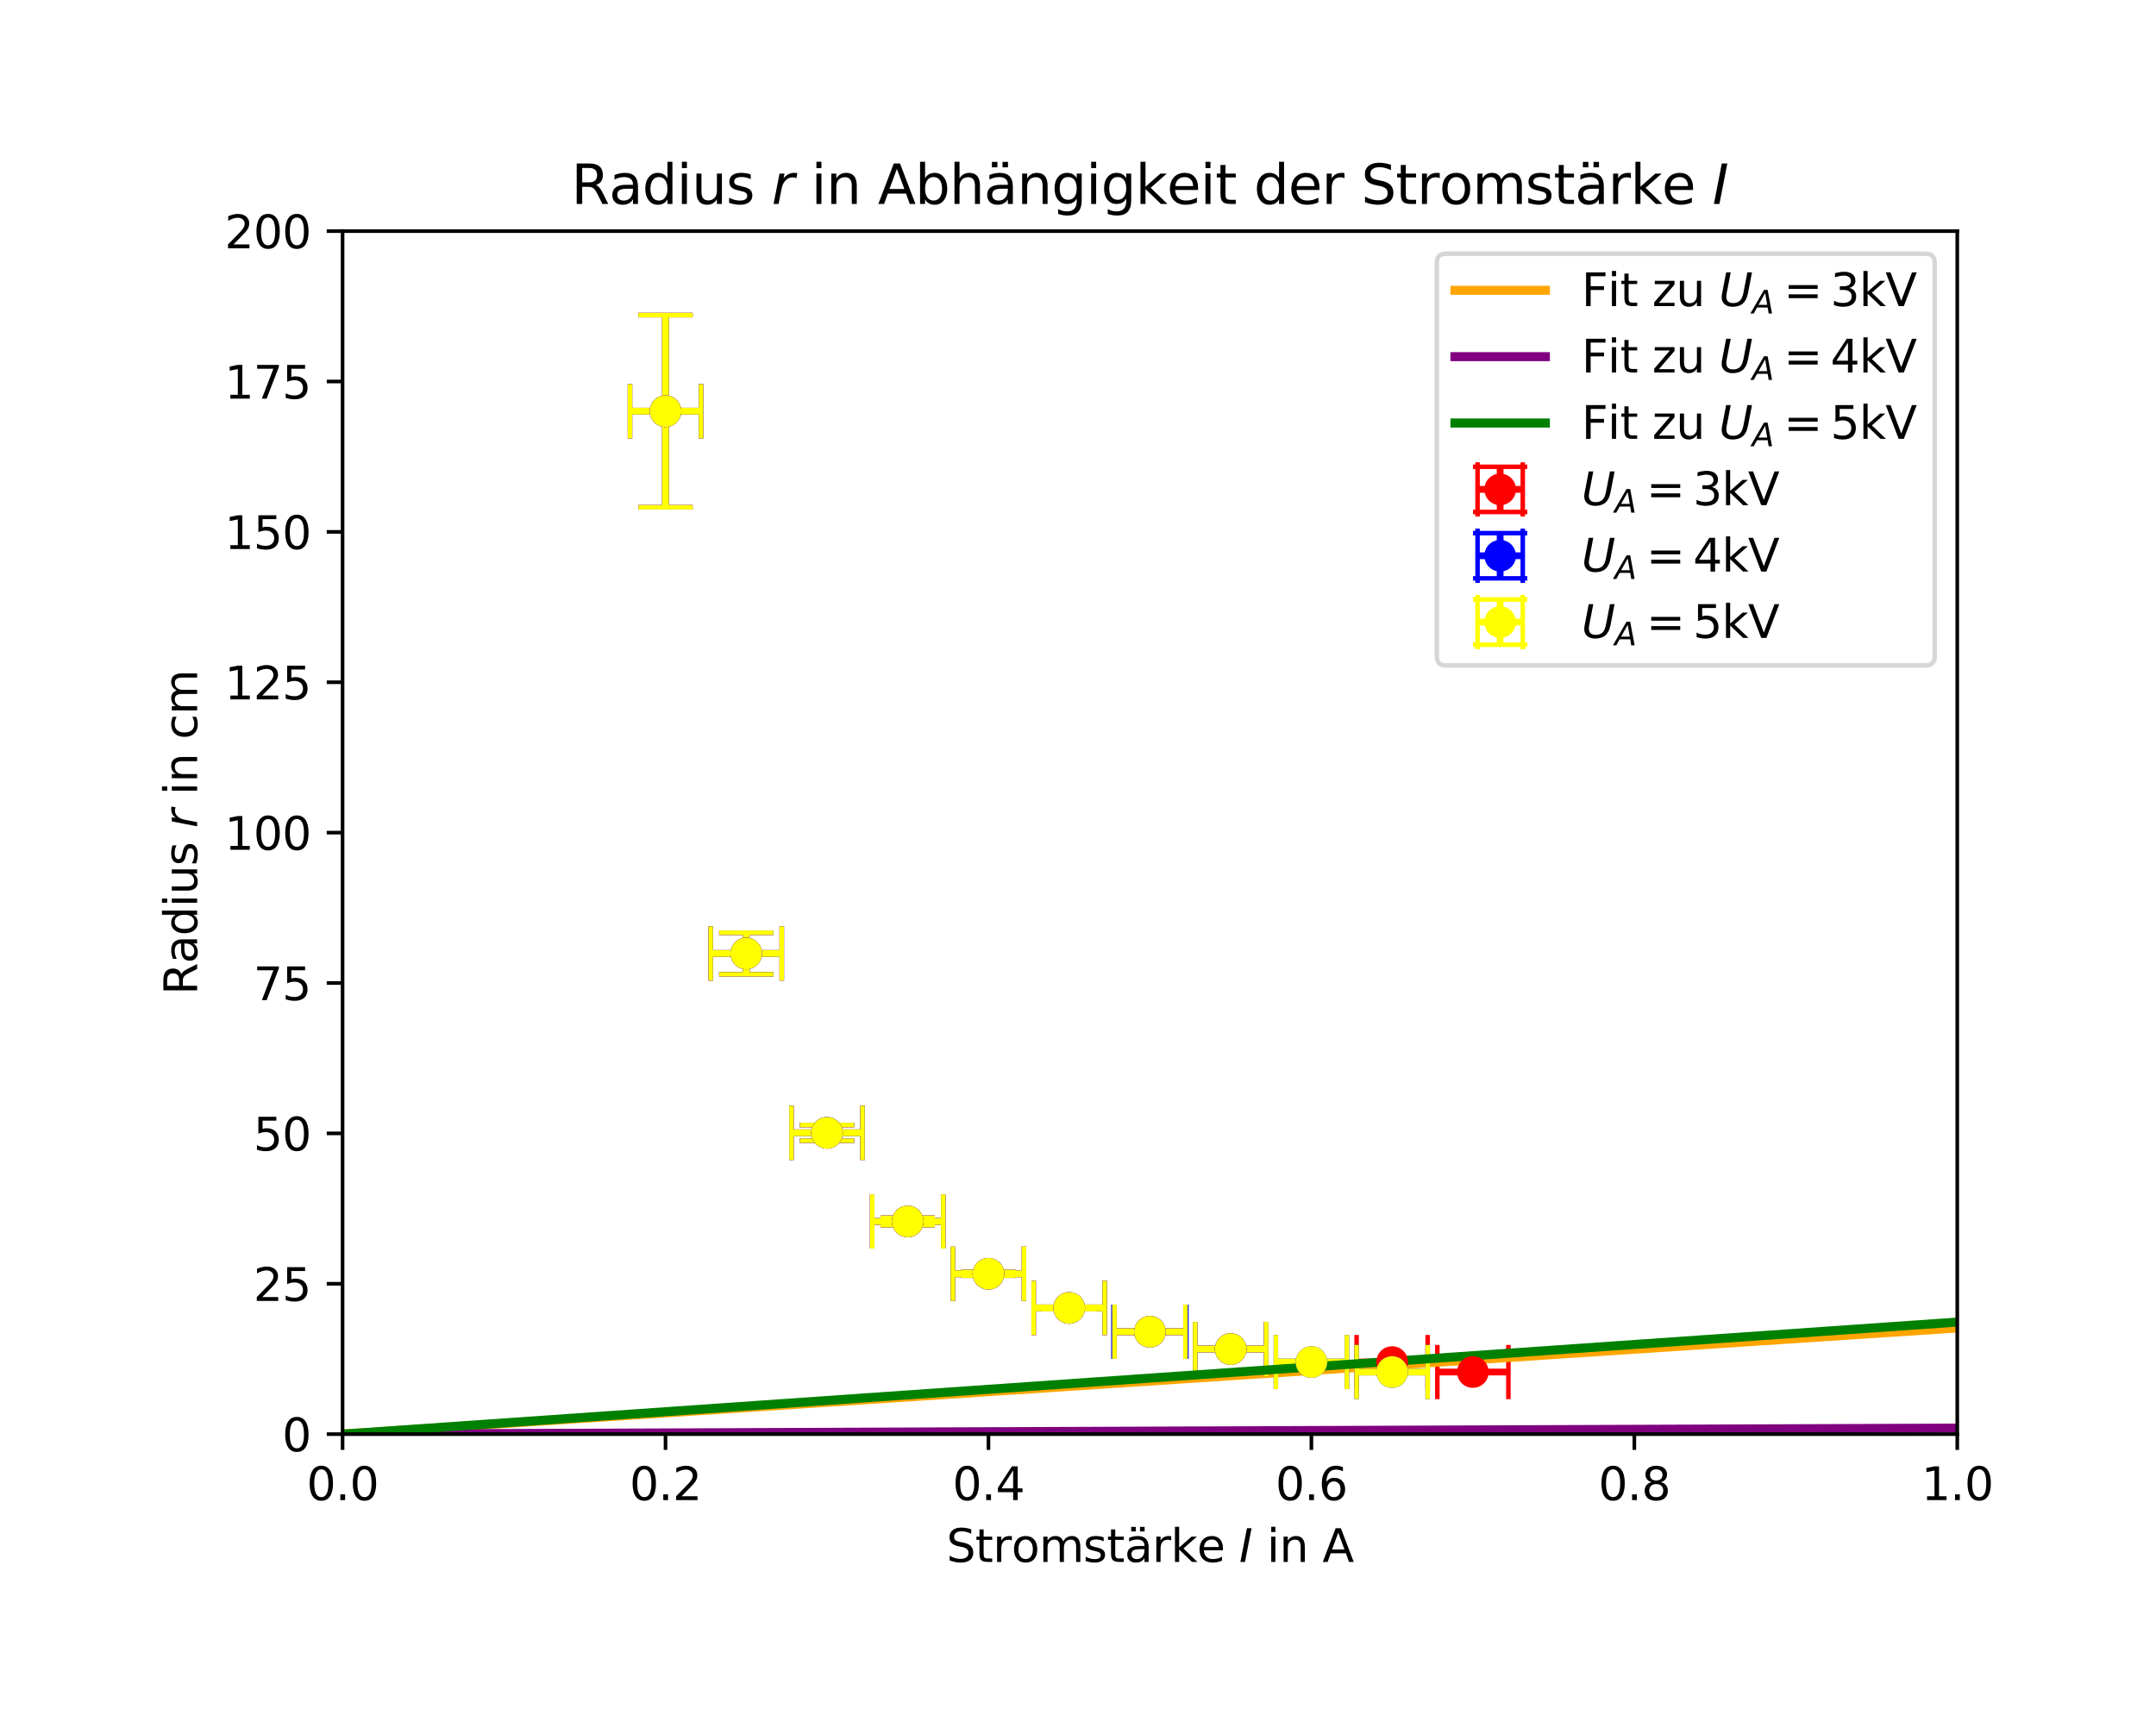 <?xml version="1.0" encoding="utf-8" standalone="no"?>
<!DOCTYPE svg PUBLIC "-//W3C//DTD SVG 1.1//EN"
  "http://www.w3.org/Graphics/SVG/1.1/DTD/svg11.dtd">
<svg xmlns:xlink="http://www.w3.org/1999/xlink" width="476.837pt" height="383.588pt" viewBox="0 0 476.837 383.588" xmlns="http://www.w3.org/2000/svg" version="1.1">
 <defs>
  <style type="text/css">*{stroke-linejoin: round; stroke-linecap: butt}</style>
 </defs>
 <g id="figure_1">
  <g id="patch_1">
   <path d="M 0 383.588 
L 476.837 383.588 
L 476.837 0 
L 0 0 
z
" style="fill: #ffffff"/>
  </g>
  <g id="axes_1">
   <g id="patch_2">
    <path d="M 75.766 317.232 
L 432.886 317.232 
L 432.886 51.12 
L 75.766 51.12 
z
" style="fill: #ffffff"/>
   </g>
   <g id="matplotlib.axis_1">
    <g id="xtick_1">
     <g id="line2d_1">
      <defs>
       <path id="mc750d7eab3" d="M 0 0 
L 0 3.5 
" style="stroke: #000000; stroke-width: 0.8"/>
      </defs>
      <g>
       <use xlink:href="#mc750d7eab3" x="75.766" y="317.232" style="stroke: #000000; stroke-width: 0.8"/>
      </g>
     </g>
     <g id="text_1">
      <!-- 0.0 -->
      <g transform="translate(67.814 331.83) scale(0.1 -0.1)">
       <defs>
        <path id="DejaVuSans-30" d="M 2034 4250 
Q 1547 4250 1301 3770 
Q 1056 3291 1056 2328 
Q 1056 1369 1301 889 
Q 1547 409 2034 409 
Q 2525 409 2770 889 
Q 3016 1369 3016 2328 
Q 3016 3291 2770 3770 
Q 2525 4250 2034 4250 
z
M 2034 4750 
Q 2819 4750 3233 4129 
Q 3647 3509 3647 2328 
Q 3647 1150 3233 529 
Q 2819 -91 2034 -91 
Q 1250 -91 836 529 
Q 422 1150 422 2328 
Q 422 3509 836 4129 
Q 1250 4750 2034 4750 
z
" transform="scale(0.016)"/>
        <path id="DejaVuSans-2e" d="M 684 794 
L 1344 794 
L 1344 0 
L 684 0 
L 684 794 
z
" transform="scale(0.016)"/>
       </defs>
       <use xlink:href="#DejaVuSans-30"/>
       <use xlink:href="#DejaVuSans-2e" transform="translate(63.623 0)"/>
       <use xlink:href="#DejaVuSans-30" transform="translate(95.41 0)"/>
      </g>
     </g>
    </g>
    <g id="xtick_2">
     <g id="line2d_2">
      <g>
       <use xlink:href="#mc750d7eab3" x="147.19" y="317.232" style="stroke: #000000; stroke-width: 0.8"/>
      </g>
     </g>
     <g id="text_2">
      <!-- 0.2 -->
      <g transform="translate(139.238 331.83) scale(0.1 -0.1)">
       <defs>
        <path id="DejaVuSans-32" d="M 1228 531 
L 3431 531 
L 3431 0 
L 469 0 
L 469 531 
Q 828 903 1448 1529 
Q 2069 2156 2228 2338 
Q 2531 2678 2651 2914 
Q 2772 3150 2772 3378 
Q 2772 3750 2511 3984 
Q 2250 4219 1831 4219 
Q 1534 4219 1204 4116 
Q 875 4013 500 3803 
L 500 4441 
Q 881 4594 1212 4672 
Q 1544 4750 1819 4750 
Q 2544 4750 2975 4387 
Q 3406 4025 3406 3419 
Q 3406 3131 3298 2873 
Q 3191 2616 2906 2266 
Q 2828 2175 2409 1742 
Q 1991 1309 1228 531 
z
" transform="scale(0.016)"/>
       </defs>
       <use xlink:href="#DejaVuSans-30"/>
       <use xlink:href="#DejaVuSans-2e" transform="translate(63.623 0)"/>
       <use xlink:href="#DejaVuSans-32" transform="translate(95.41 0)"/>
      </g>
     </g>
    </g>
    <g id="xtick_3">
     <g id="line2d_3">
      <g>
       <use xlink:href="#mc750d7eab3" x="218.614" y="317.232" style="stroke: #000000; stroke-width: 0.8"/>
      </g>
     </g>
     <g id="text_3">
      <!-- 0.4 -->
      <g transform="translate(210.662 331.83) scale(0.1 -0.1)">
       <defs>
        <path id="DejaVuSans-34" d="M 2419 4116 
L 825 1625 
L 2419 1625 
L 2419 4116 
z
M 2253 4666 
L 3047 4666 
L 3047 1625 
L 3713 1625 
L 3713 1100 
L 3047 1100 
L 3047 0 
L 2419 0 
L 2419 1100 
L 313 1100 
L 313 1709 
L 2253 4666 
z
" transform="scale(0.016)"/>
       </defs>
       <use xlink:href="#DejaVuSans-30"/>
       <use xlink:href="#DejaVuSans-2e" transform="translate(63.623 0)"/>
       <use xlink:href="#DejaVuSans-34" transform="translate(95.41 0)"/>
      </g>
     </g>
    </g>
    <g id="xtick_4">
     <g id="line2d_4">
      <g>
       <use xlink:href="#mc750d7eab3" x="290.038" y="317.232" style="stroke: #000000; stroke-width: 0.8"/>
      </g>
     </g>
     <g id="text_4">
      <!-- 0.6 -->
      <g transform="translate(282.086 331.83) scale(0.1 -0.1)">
       <defs>
        <path id="DejaVuSans-36" d="M 2113 2584 
Q 1688 2584 1439 2293 
Q 1191 2003 1191 1497 
Q 1191 994 1439 701 
Q 1688 409 2113 409 
Q 2538 409 2786 701 
Q 3034 994 3034 1497 
Q 3034 2003 2786 2293 
Q 2538 2584 2113 2584 
z
M 3366 4563 
L 3366 3988 
Q 3128 4100 2886 4159 
Q 2644 4219 2406 4219 
Q 1781 4219 1451 3797 
Q 1122 3375 1075 2522 
Q 1259 2794 1537 2939 
Q 1816 3084 2150 3084 
Q 2853 3084 3261 2657 
Q 3669 2231 3669 1497 
Q 3669 778 3244 343 
Q 2819 -91 2113 -91 
Q 1303 -91 875 529 
Q 447 1150 447 2328 
Q 447 3434 972 4092 
Q 1497 4750 2381 4750 
Q 2619 4750 2861 4703 
Q 3103 4656 3366 4563 
z
" transform="scale(0.016)"/>
       </defs>
       <use xlink:href="#DejaVuSans-30"/>
       <use xlink:href="#DejaVuSans-2e" transform="translate(63.623 0)"/>
       <use xlink:href="#DejaVuSans-36" transform="translate(95.41 0)"/>
      </g>
     </g>
    </g>
    <g id="xtick_5">
     <g id="line2d_5">
      <g>
       <use xlink:href="#mc750d7eab3" x="361.462" y="317.232" style="stroke: #000000; stroke-width: 0.8"/>
      </g>
     </g>
     <g id="text_5">
      <!-- 0.8 -->
      <g transform="translate(353.51 331.83) scale(0.1 -0.1)">
       <defs>
        <path id="DejaVuSans-38" d="M 2034 2216 
Q 1584 2216 1326 1975 
Q 1069 1734 1069 1313 
Q 1069 891 1326 650 
Q 1584 409 2034 409 
Q 2484 409 2743 651 
Q 3003 894 3003 1313 
Q 3003 1734 2745 1975 
Q 2488 2216 2034 2216 
z
M 1403 2484 
Q 997 2584 770 2862 
Q 544 3141 544 3541 
Q 544 4100 942 4425 
Q 1341 4750 2034 4750 
Q 2731 4750 3128 4425 
Q 3525 4100 3525 3541 
Q 3525 3141 3298 2862 
Q 3072 2584 2669 2484 
Q 3125 2378 3379 2068 
Q 3634 1759 3634 1313 
Q 3634 634 3220 271 
Q 2806 -91 2034 -91 
Q 1263 -91 848 271 
Q 434 634 434 1313 
Q 434 1759 690 2068 
Q 947 2378 1403 2484 
z
M 1172 3481 
Q 1172 3119 1398 2916 
Q 1625 2713 2034 2713 
Q 2441 2713 2670 2916 
Q 2900 3119 2900 3481 
Q 2900 3844 2670 4047 
Q 2441 4250 2034 4250 
Q 1625 4250 1398 4047 
Q 1172 3844 1172 3481 
z
" transform="scale(0.016)"/>
       </defs>
       <use xlink:href="#DejaVuSans-30"/>
       <use xlink:href="#DejaVuSans-2e" transform="translate(63.623 0)"/>
       <use xlink:href="#DejaVuSans-38" transform="translate(95.41 0)"/>
      </g>
     </g>
    </g>
    <g id="xtick_6">
     <g id="line2d_6">
      <g>
       <use xlink:href="#mc750d7eab3" x="432.886" y="317.232" style="stroke: #000000; stroke-width: 0.8"/>
      </g>
     </g>
     <g id="text_6">
      <!-- 1.0 -->
      <g transform="translate(424.934 331.83) scale(0.1 -0.1)">
       <defs>
        <path id="DejaVuSans-31" d="M 794 531 
L 1825 531 
L 1825 4091 
L 703 3866 
L 703 4441 
L 1819 4666 
L 2450 4666 
L 2450 531 
L 3481 531 
L 3481 0 
L 794 0 
L 794 531 
z
" transform="scale(0.016)"/>
       </defs>
       <use xlink:href="#DejaVuSans-31"/>
       <use xlink:href="#DejaVuSans-2e" transform="translate(63.623 0)"/>
       <use xlink:href="#DejaVuSans-30" transform="translate(95.41 0)"/>
      </g>
     </g>
    </g>
    <g id="text_7">
     <!-- Stromstärke $I$ in A -->
     <g transform="translate(209.326 345.509) scale(0.1 -0.1)">
      <defs>
       <path id="DejaVuSans-53" d="M 3425 4513 
L 3425 3897 
Q 3066 4069 2747 4153 
Q 2428 4238 2131 4238 
Q 1616 4238 1336 4038 
Q 1056 3838 1056 3469 
Q 1056 3159 1242 3001 
Q 1428 2844 1947 2747 
L 2328 2669 
Q 3034 2534 3370 2195 
Q 3706 1856 3706 1288 
Q 3706 609 3251 259 
Q 2797 -91 1919 -91 
Q 1588 -91 1214 -16 
Q 841 59 441 206 
L 441 856 
Q 825 641 1194 531 
Q 1563 422 1919 422 
Q 2459 422 2753 634 
Q 3047 847 3047 1241 
Q 3047 1584 2836 1778 
Q 2625 1972 2144 2069 
L 1759 2144 
Q 1053 2284 737 2584 
Q 422 2884 422 3419 
Q 422 4038 858 4394 
Q 1294 4750 2059 4750 
Q 2388 4750 2728 4690 
Q 3069 4631 3425 4513 
z
" transform="scale(0.016)"/>
       <path id="DejaVuSans-74" d="M 1172 4494 
L 1172 3500 
L 2356 3500 
L 2356 3053 
L 1172 3053 
L 1172 1153 
Q 1172 725 1289 603 
Q 1406 481 1766 481 
L 2356 481 
L 2356 0 
L 1766 0 
Q 1100 0 847 248 
Q 594 497 594 1153 
L 594 3053 
L 172 3053 
L 172 3500 
L 594 3500 
L 594 4494 
L 1172 4494 
z
" transform="scale(0.016)"/>
       <path id="DejaVuSans-72" d="M 2631 2963 
Q 2534 3019 2420 3045 
Q 2306 3072 2169 3072 
Q 1681 3072 1420 2755 
Q 1159 2438 1159 1844 
L 1159 0 
L 581 0 
L 581 3500 
L 1159 3500 
L 1159 2956 
Q 1341 3275 1631 3429 
Q 1922 3584 2338 3584 
Q 2397 3584 2469 3576 
Q 2541 3569 2628 3553 
L 2631 2963 
z
" transform="scale(0.016)"/>
       <path id="DejaVuSans-6f" d="M 1959 3097 
Q 1497 3097 1228 2736 
Q 959 2375 959 1747 
Q 959 1119 1226 758 
Q 1494 397 1959 397 
Q 2419 397 2687 759 
Q 2956 1122 2956 1747 
Q 2956 2369 2687 2733 
Q 2419 3097 1959 3097 
z
M 1959 3584 
Q 2709 3584 3137 3096 
Q 3566 2609 3566 1747 
Q 3566 888 3137 398 
Q 2709 -91 1959 -91 
Q 1206 -91 779 398 
Q 353 888 353 1747 
Q 353 2609 779 3096 
Q 1206 3584 1959 3584 
z
" transform="scale(0.016)"/>
       <path id="DejaVuSans-6d" d="M 3328 2828 
Q 3544 3216 3844 3400 
Q 4144 3584 4550 3584 
Q 5097 3584 5394 3201 
Q 5691 2819 5691 2113 
L 5691 0 
L 5113 0 
L 5113 2094 
Q 5113 2597 4934 2840 
Q 4756 3084 4391 3084 
Q 3944 3084 3684 2787 
Q 3425 2491 3425 1978 
L 3425 0 
L 2847 0 
L 2847 2094 
Q 2847 2600 2669 2842 
Q 2491 3084 2119 3084 
Q 1678 3084 1418 2786 
Q 1159 2488 1159 1978 
L 1159 0 
L 581 0 
L 581 3500 
L 1159 3500 
L 1159 2956 
Q 1356 3278 1631 3431 
Q 1906 3584 2284 3584 
Q 2666 3584 2933 3390 
Q 3200 3197 3328 2828 
z
" transform="scale(0.016)"/>
       <path id="DejaVuSans-73" d="M 2834 3397 
L 2834 2853 
Q 2591 2978 2328 3040 
Q 2066 3103 1784 3103 
Q 1356 3103 1142 2972 
Q 928 2841 928 2578 
Q 928 2378 1081 2264 
Q 1234 2150 1697 2047 
L 1894 2003 
Q 2506 1872 2764 1633 
Q 3022 1394 3022 966 
Q 3022 478 2636 193 
Q 2250 -91 1575 -91 
Q 1294 -91 989 -36 
Q 684 19 347 128 
L 347 722 
Q 666 556 975 473 
Q 1284 391 1588 391 
Q 1994 391 2212 530 
Q 2431 669 2431 922 
Q 2431 1156 2273 1281 
Q 2116 1406 1581 1522 
L 1381 1569 
Q 847 1681 609 1914 
Q 372 2147 372 2553 
Q 372 3047 722 3315 
Q 1072 3584 1716 3584 
Q 2034 3584 2315 3537 
Q 2597 3491 2834 3397 
z
" transform="scale(0.016)"/>
       <path id="DejaVuSans-e4" d="M 2194 1759 
Q 1497 1759 1228 1600 
Q 959 1441 959 1056 
Q 959 750 1161 570 
Q 1363 391 1709 391 
Q 2188 391 2477 730 
Q 2766 1069 2766 1631 
L 2766 1759 
L 2194 1759 
z
M 3341 1997 
L 3341 0 
L 2766 0 
L 2766 531 
Q 2569 213 2275 61 
Q 1981 -91 1556 -91 
Q 1019 -91 701 211 
Q 384 513 384 1019 
Q 384 1609 779 1909 
Q 1175 2209 1959 2209 
L 2766 2209 
L 2766 2266 
Q 2766 2663 2505 2880 
Q 2244 3097 1772 3097 
Q 1472 3097 1187 3025 
Q 903 2953 641 2809 
L 641 3341 
Q 956 3463 1253 3523 
Q 1550 3584 1831 3584 
Q 2591 3584 2966 3190 
Q 3341 2797 3341 1997 
z
M 2150 4850 
L 2784 4850 
L 2784 4219 
L 2150 4219 
L 2150 4850 
z
M 928 4850 
L 1562 4850 
L 1562 4219 
L 928 4219 
L 928 4850 
z
" transform="scale(0.016)"/>
       <path id="DejaVuSans-6b" d="M 581 4863 
L 1159 4863 
L 1159 1991 
L 2875 3500 
L 3609 3500 
L 1753 1863 
L 3688 0 
L 2938 0 
L 1159 1709 
L 1159 0 
L 581 0 
L 581 4863 
z
" transform="scale(0.016)"/>
       <path id="DejaVuSans-65" d="M 3597 1894 
L 3597 1613 
L 953 1613 
Q 991 1019 1311 708 
Q 1631 397 2203 397 
Q 2534 397 2845 478 
Q 3156 559 3463 722 
L 3463 178 
Q 3153 47 2828 -22 
Q 2503 -91 2169 -91 
Q 1331 -91 842 396 
Q 353 884 353 1716 
Q 353 2575 817 3079 
Q 1281 3584 2069 3584 
Q 2775 3584 3186 3129 
Q 3597 2675 3597 1894 
z
M 3022 2063 
Q 3016 2534 2758 2815 
Q 2500 3097 2075 3097 
Q 1594 3097 1305 2825 
Q 1016 2553 972 2059 
L 3022 2063 
z
" transform="scale(0.016)"/>
       <path id="DejaVuSans-20" transform="scale(0.016)"/>
       <path id="DejaVuSans-Oblique-49" d="M 1081 4666 
L 1716 4666 
L 806 0 
L 172 0 
L 1081 4666 
z
" transform="scale(0.016)"/>
       <path id="DejaVuSans-69" d="M 603 3500 
L 1178 3500 
L 1178 0 
L 603 0 
L 603 3500 
z
M 603 4863 
L 1178 4863 
L 1178 4134 
L 603 4134 
L 603 4863 
z
" transform="scale(0.016)"/>
       <path id="DejaVuSans-6e" d="M 3513 2113 
L 3513 0 
L 2938 0 
L 2938 2094 
Q 2938 2591 2744 2837 
Q 2550 3084 2163 3084 
Q 1697 3084 1428 2787 
Q 1159 2491 1159 1978 
L 1159 0 
L 581 0 
L 581 3500 
L 1159 3500 
L 1159 2956 
Q 1366 3272 1645 3428 
Q 1925 3584 2291 3584 
Q 2894 3584 3203 3211 
Q 3513 2838 3513 2113 
z
" transform="scale(0.016)"/>
       <path id="DejaVuSans-41" d="M 2188 4044 
L 1331 1722 
L 3047 1722 
L 2188 4044 
z
M 1831 4666 
L 2547 4666 
L 4325 0 
L 3669 0 
L 3244 1197 
L 1141 1197 
L 716 0 
L 50 0 
L 1831 4666 
z
" transform="scale(0.016)"/>
      </defs>
      <use xlink:href="#DejaVuSans-53" transform="translate(0 0.016)"/>
      <use xlink:href="#DejaVuSans-74" transform="translate(63.477 0.016)"/>
      <use xlink:href="#DejaVuSans-72" transform="translate(102.686 0.016)"/>
      <use xlink:href="#DejaVuSans-6f" transform="translate(143.799 0.016)"/>
      <use xlink:href="#DejaVuSans-6d" transform="translate(204.98 0.016)"/>
      <use xlink:href="#DejaVuSans-73" transform="translate(302.393 0.016)"/>
      <use xlink:href="#DejaVuSans-74" transform="translate(354.492 0.016)"/>
      <use xlink:href="#DejaVuSans-e4" transform="translate(393.701 0.016)"/>
      <use xlink:href="#DejaVuSans-72" transform="translate(454.98 0.016)"/>
      <use xlink:href="#DejaVuSans-6b" transform="translate(496.094 0.016)"/>
      <use xlink:href="#DejaVuSans-65" transform="translate(554.004 0.016)"/>
      <use xlink:href="#DejaVuSans-20" transform="translate(615.527 0.016)"/>
      <use xlink:href="#DejaVuSans-Oblique-49" transform="translate(647.314 0.016)"/>
      <use xlink:href="#DejaVuSans-20" transform="translate(676.807 0.016)"/>
      <use xlink:href="#DejaVuSans-69" transform="translate(708.594 0.016)"/>
      <use xlink:href="#DejaVuSans-6e" transform="translate(736.377 0.016)"/>
      <use xlink:href="#DejaVuSans-20" transform="translate(799.756 0.016)"/>
      <use xlink:href="#DejaVuSans-41" transform="translate(831.543 0.016)"/>
     </g>
    </g>
   </g>
   <g id="matplotlib.axis_2">
    <g id="ytick_1">
     <g id="line2d_7">
      <defs>
       <path id="m7a34b5c0d6" d="M 0 0 
L -3.5 0 
" style="stroke: #000000; stroke-width: 0.8"/>
      </defs>
      <g>
       <use xlink:href="#m7a34b5c0d6" x="75.766" y="317.232" style="stroke: #000000; stroke-width: 0.8"/>
      </g>
     </g>
     <g id="text_8">
      <!-- 0 -->
      <g transform="translate(62.403 321.031) scale(0.1 -0.1)">
       <use xlink:href="#DejaVuSans-30"/>
      </g>
     </g>
    </g>
    <g id="ytick_2">
     <g id="line2d_8">
      <g>
       <use xlink:href="#m7a34b5c0d6" x="75.766" y="283.968" style="stroke: #000000; stroke-width: 0.8"/>
      </g>
     </g>
     <g id="text_9">
      <!-- 25 -->
      <g transform="translate(56.041 287.767) scale(0.1 -0.1)">
       <defs>
        <path id="DejaVuSans-35" d="M 691 4666 
L 3169 4666 
L 3169 4134 
L 1269 4134 
L 1269 2991 
Q 1406 3038 1543 3061 
Q 1681 3084 1819 3084 
Q 2600 3084 3056 2656 
Q 3513 2228 3513 1497 
Q 3513 744 3044 326 
Q 2575 -91 1722 -91 
Q 1428 -91 1123 -41 
Q 819 9 494 109 
L 494 744 
Q 775 591 1075 516 
Q 1375 441 1709 441 
Q 2250 441 2565 725 
Q 2881 1009 2881 1497 
Q 2881 1984 2565 2268 
Q 2250 2553 1709 2553 
Q 1456 2553 1204 2497 
Q 953 2441 691 2322 
L 691 4666 
z
" transform="scale(0.016)"/>
       </defs>
       <use xlink:href="#DejaVuSans-32"/>
       <use xlink:href="#DejaVuSans-35" transform="translate(63.623 0)"/>
      </g>
     </g>
    </g>
    <g id="ytick_3">
     <g id="line2d_9">
      <g>
       <use xlink:href="#m7a34b5c0d6" x="75.766" y="250.704" style="stroke: #000000; stroke-width: 0.8"/>
      </g>
     </g>
     <g id="text_10">
      <!-- 50 -->
      <g transform="translate(56.041 254.503) scale(0.1 -0.1)">
       <use xlink:href="#DejaVuSans-35"/>
       <use xlink:href="#DejaVuSans-30" transform="translate(63.623 0)"/>
      </g>
     </g>
    </g>
    <g id="ytick_4">
     <g id="line2d_10">
      <g>
       <use xlink:href="#m7a34b5c0d6" x="75.766" y="217.44" style="stroke: #000000; stroke-width: 0.8"/>
      </g>
     </g>
     <g id="text_11">
      <!-- 75 -->
      <g transform="translate(56.041 221.239) scale(0.1 -0.1)">
       <defs>
        <path id="DejaVuSans-37" d="M 525 4666 
L 3525 4666 
L 3525 4397 
L 1831 0 
L 1172 0 
L 2766 4134 
L 525 4134 
L 525 4666 
z
" transform="scale(0.016)"/>
       </defs>
       <use xlink:href="#DejaVuSans-37"/>
       <use xlink:href="#DejaVuSans-35" transform="translate(63.623 0)"/>
      </g>
     </g>
    </g>
    <g id="ytick_5">
     <g id="line2d_11">
      <g>
       <use xlink:href="#m7a34b5c0d6" x="75.766" y="184.176" style="stroke: #000000; stroke-width: 0.8"/>
      </g>
     </g>
     <g id="text_12">
      <!-- 100 -->
      <g transform="translate(49.678 187.975) scale(0.1 -0.1)">
       <use xlink:href="#DejaVuSans-31"/>
       <use xlink:href="#DejaVuSans-30" transform="translate(63.623 0)"/>
       <use xlink:href="#DejaVuSans-30" transform="translate(127.246 0)"/>
      </g>
     </g>
    </g>
    <g id="ytick_6">
     <g id="line2d_12">
      <g>
       <use xlink:href="#m7a34b5c0d6" x="75.766" y="150.912" style="stroke: #000000; stroke-width: 0.8"/>
      </g>
     </g>
     <g id="text_13">
      <!-- 125 -->
      <g transform="translate(49.678 154.711) scale(0.1 -0.1)">
       <use xlink:href="#DejaVuSans-31"/>
       <use xlink:href="#DejaVuSans-32" transform="translate(63.623 0)"/>
       <use xlink:href="#DejaVuSans-35" transform="translate(127.246 0)"/>
      </g>
     </g>
    </g>
    <g id="ytick_7">
     <g id="line2d_13">
      <g>
       <use xlink:href="#m7a34b5c0d6" x="75.766" y="117.648" style="stroke: #000000; stroke-width: 0.8"/>
      </g>
     </g>
     <g id="text_14">
      <!-- 150 -->
      <g transform="translate(49.678 121.447) scale(0.1 -0.1)">
       <use xlink:href="#DejaVuSans-31"/>
       <use xlink:href="#DejaVuSans-35" transform="translate(63.623 0)"/>
       <use xlink:href="#DejaVuSans-30" transform="translate(127.246 0)"/>
      </g>
     </g>
    </g>
    <g id="ytick_8">
     <g id="line2d_14">
      <g>
       <use xlink:href="#m7a34b5c0d6" x="75.766" y="84.384" style="stroke: #000000; stroke-width: 0.8"/>
      </g>
     </g>
     <g id="text_15">
      <!-- 175 -->
      <g transform="translate(49.678 88.183) scale(0.1 -0.1)">
       <use xlink:href="#DejaVuSans-31"/>
       <use xlink:href="#DejaVuSans-37" transform="translate(63.623 0)"/>
       <use xlink:href="#DejaVuSans-35" transform="translate(127.246 0)"/>
      </g>
     </g>
    </g>
    <g id="ytick_9">
     <g id="line2d_15">
      <g>
       <use xlink:href="#m7a34b5c0d6" x="75.766" y="51.12" style="stroke: #000000; stroke-width: 0.8"/>
      </g>
     </g>
     <g id="text_16">
      <!-- 200 -->
      <g transform="translate(49.678 54.919) scale(0.1 -0.1)">
       <use xlink:href="#DejaVuSans-32"/>
       <use xlink:href="#DejaVuSans-30" transform="translate(63.623 0)"/>
       <use xlink:href="#DejaVuSans-30" transform="translate(127.246 0)"/>
      </g>
     </g>
    </g>
    <g id="text_17">
     <!-- Radius $r$ in cm -->
     <g transform="translate(43.598 220.076) rotate(-90) scale(0.1 -0.1)">
      <defs>
       <path id="DejaVuSans-52" d="M 2841 2188 
Q 3044 2119 3236 1894 
Q 3428 1669 3622 1275 
L 4263 0 
L 3584 0 
L 2988 1197 
Q 2756 1666 2539 1819 
Q 2322 1972 1947 1972 
L 1259 1972 
L 1259 0 
L 628 0 
L 628 4666 
L 2053 4666 
Q 2853 4666 3247 4331 
Q 3641 3997 3641 3322 
Q 3641 2881 3436 2590 
Q 3231 2300 2841 2188 
z
M 1259 4147 
L 1259 2491 
L 2053 2491 
Q 2509 2491 2742 2702 
Q 2975 2913 2975 3322 
Q 2975 3731 2742 3939 
Q 2509 4147 2053 4147 
L 1259 4147 
z
" transform="scale(0.016)"/>
       <path id="DejaVuSans-61" d="M 2194 1759 
Q 1497 1759 1228 1600 
Q 959 1441 959 1056 
Q 959 750 1161 570 
Q 1363 391 1709 391 
Q 2188 391 2477 730 
Q 2766 1069 2766 1631 
L 2766 1759 
L 2194 1759 
z
M 3341 1997 
L 3341 0 
L 2766 0 
L 2766 531 
Q 2569 213 2275 61 
Q 1981 -91 1556 -91 
Q 1019 -91 701 211 
Q 384 513 384 1019 
Q 384 1609 779 1909 
Q 1175 2209 1959 2209 
L 2766 2209 
L 2766 2266 
Q 2766 2663 2505 2880 
Q 2244 3097 1772 3097 
Q 1472 3097 1187 3025 
Q 903 2953 641 2809 
L 641 3341 
Q 956 3463 1253 3523 
Q 1550 3584 1831 3584 
Q 2591 3584 2966 3190 
Q 3341 2797 3341 1997 
z
" transform="scale(0.016)"/>
       <path id="DejaVuSans-64" d="M 2906 2969 
L 2906 4863 
L 3481 4863 
L 3481 0 
L 2906 0 
L 2906 525 
Q 2725 213 2448 61 
Q 2172 -91 1784 -91 
Q 1150 -91 751 415 
Q 353 922 353 1747 
Q 353 2572 751 3078 
Q 1150 3584 1784 3584 
Q 2172 3584 2448 3432 
Q 2725 3281 2906 2969 
z
M 947 1747 
Q 947 1113 1208 752 
Q 1469 391 1925 391 
Q 2381 391 2643 752 
Q 2906 1113 2906 1747 
Q 2906 2381 2643 2742 
Q 2381 3103 1925 3103 
Q 1469 3103 1208 2742 
Q 947 2381 947 1747 
z
" transform="scale(0.016)"/>
       <path id="DejaVuSans-75" d="M 544 1381 
L 544 3500 
L 1119 3500 
L 1119 1403 
Q 1119 906 1312 657 
Q 1506 409 1894 409 
Q 2359 409 2629 706 
Q 2900 1003 2900 1516 
L 2900 3500 
L 3475 3500 
L 3475 0 
L 2900 0 
L 2900 538 
Q 2691 219 2414 64 
Q 2138 -91 1772 -91 
Q 1169 -91 856 284 
Q 544 659 544 1381 
z
M 1991 3584 
L 1991 3584 
z
" transform="scale(0.016)"/>
       <path id="DejaVuSans-Oblique-72" d="M 2853 2969 
Q 2766 3016 2653 3041 
Q 2541 3066 2413 3066 
Q 1953 3066 1609 2717 
Q 1266 2369 1153 1784 
L 800 0 
L 225 0 
L 909 3500 
L 1484 3500 
L 1375 2956 
Q 1603 3259 1920 3421 
Q 2238 3584 2597 3584 
Q 2691 3584 2781 3573 
Q 2872 3563 2963 3538 
L 2853 2969 
z
" transform="scale(0.016)"/>
       <path id="DejaVuSans-63" d="M 3122 3366 
L 3122 2828 
Q 2878 2963 2633 3030 
Q 2388 3097 2138 3097 
Q 1578 3097 1268 2742 
Q 959 2388 959 1747 
Q 959 1106 1268 751 
Q 1578 397 2138 397 
Q 2388 397 2633 464 
Q 2878 531 3122 666 
L 3122 134 
Q 2881 22 2623 -34 
Q 2366 -91 2075 -91 
Q 1284 -91 818 406 
Q 353 903 353 1747 
Q 353 2603 823 3093 
Q 1294 3584 2113 3584 
Q 2378 3584 2631 3529 
Q 2884 3475 3122 3366 
z
" transform="scale(0.016)"/>
      </defs>
      <use xlink:href="#DejaVuSans-52" transform="translate(0 0.016)"/>
      <use xlink:href="#DejaVuSans-61" transform="translate(69.482 0.016)"/>
      <use xlink:href="#DejaVuSans-64" transform="translate(130.762 0.016)"/>
      <use xlink:href="#DejaVuSans-69" transform="translate(194.238 0.016)"/>
      <use xlink:href="#DejaVuSans-75" transform="translate(222.021 0.016)"/>
      <use xlink:href="#DejaVuSans-73" transform="translate(285.4 0.016)"/>
      <use xlink:href="#DejaVuSans-20" transform="translate(337.5 0.016)"/>
      <use xlink:href="#DejaVuSans-Oblique-72" transform="translate(369.287 0.016)"/>
      <use xlink:href="#DejaVuSans-20" transform="translate(410.4 0.016)"/>
      <use xlink:href="#DejaVuSans-69" transform="translate(442.188 0.016)"/>
      <use xlink:href="#DejaVuSans-6e" transform="translate(469.971 0.016)"/>
      <use xlink:href="#DejaVuSans-20" transform="translate(533.35 0.016)"/>
      <use xlink:href="#DejaVuSans-63" transform="translate(565.137 0.016)"/>
      <use xlink:href="#DejaVuSans-6d" transform="translate(620.117 0.016)"/>
     </g>
    </g>
   </g>
   <g id="LineCollection_1">
    <path d="M 139.333 90.958 
L 155.046 90.958 
" clip-path="url(#pb9e46c0047)" style="fill: none; stroke: #ff0000; stroke-width: 1.5"/>
    <path d="M 157.189 210.916 
L 172.902 210.916 
" clip-path="url(#pb9e46c0047)" style="fill: none; stroke: #ff0000; stroke-width: 1.5"/>
    <path d="M 175.045 250.589 
L 190.758 250.589 
" clip-path="url(#pb9e46c0047)" style="fill: none; stroke: #ff0000; stroke-width: 1.5"/>
    <path d="M 192.901 270.19 
L 208.614 270.19 
" clip-path="url(#pb9e46c0047)" style="fill: none; stroke: #ff0000; stroke-width: 1.5"/>
    <path d="M 210.757 281.762 
L 226.47 281.762 
" clip-path="url(#pb9e46c0047)" style="fill: none; stroke: #ff0000; stroke-width: 1.5"/>
    <path d="M 228.613 289.32 
L 244.326 289.32 
" clip-path="url(#pb9e46c0047)" style="fill: none; stroke: #ff0000; stroke-width: 1.5"/>
    <path d="M 246.469 294.584 
L 262.182 294.584 
" clip-path="url(#pb9e46c0047)" style="fill: none; stroke: #ff0000; stroke-width: 1.5"/>
    <path d="M 264.325 298.415 
L 280.038 298.415 
" clip-path="url(#pb9e46c0047)" style="fill: none; stroke: #ff0000; stroke-width: 1.5"/>
    <path d="M 300.037 301.29 
L 315.75 301.29 
" clip-path="url(#pb9e46c0047)" style="fill: none; stroke: #ff0000; stroke-width: 1.5"/>
    <path d="M 317.893 303.496 
L 333.606 303.496 
" clip-path="url(#pb9e46c0047)" style="fill: none; stroke: #ff0000; stroke-width: 1.5"/>
   </g>
   <g id="LineCollection_2">
    <path d="M 147.19 112.216 
L 147.19 69.7 
" clip-path="url(#pb9e46c0047)" style="fill: none; stroke: #ff0000; stroke-width: 1.5"/>
    <path d="M 165.046 215.518 
L 165.046 206.314 
" clip-path="url(#pb9e46c0047)" style="fill: none; stroke: #ff0000; stroke-width: 1.5"/>
    <path d="M 182.902 252.328 
L 182.902 248.849 
" clip-path="url(#pb9e46c0047)" style="fill: none; stroke: #ff0000; stroke-width: 1.5"/>
    <path d="M 200.758 271.003 
L 200.758 269.377 
" clip-path="url(#pb9e46c0047)" style="fill: none; stroke: #ff0000; stroke-width: 1.5"/>
    <path d="M 218.614 282.181 
L 218.614 281.344 
" clip-path="url(#pb9e46c0047)" style="fill: none; stroke: #ff0000; stroke-width: 1.5"/>
    <path d="M 236.47 289.551 
L 236.47 289.089 
" clip-path="url(#pb9e46c0047)" style="fill: none; stroke: #ff0000; stroke-width: 1.5"/>
    <path d="M 254.326 294.71 
L 254.326 294.459 
" clip-path="url(#pb9e46c0047)" style="fill: none; stroke: #ff0000; stroke-width: 1.5"/>
    <path d="M 272.182 298.481 
L 272.182 298.349 
" clip-path="url(#pb9e46c0047)" style="fill: none; stroke: #ff0000; stroke-width: 1.5"/>
    <path d="M 307.894 301.326 
L 307.894 301.253 
" clip-path="url(#pb9e46c0047)" style="fill: none; stroke: #ff0000; stroke-width: 1.5"/>
    <path d="M 325.75 303.529 
L 325.75 303.462 
" clip-path="url(#pb9e46c0047)" style="fill: none; stroke: #ff0000; stroke-width: 1.5"/>
   </g>
   <g id="line2d_16">
    <defs>
     <path id="m9f98eb7ae3" d="M 0 6 
L 0 -6 
" style="stroke: #ff0000"/>
    </defs>
    <g clip-path="url(#pb9e46c0047)">
     <use xlink:href="#m9f98eb7ae3" x="139.333" y="90.958" style="fill: #ff0000; stroke: #ff0000"/>
     <use xlink:href="#m9f98eb7ae3" x="157.189" y="210.916" style="fill: #ff0000; stroke: #ff0000"/>
     <use xlink:href="#m9f98eb7ae3" x="175.045" y="250.589" style="fill: #ff0000; stroke: #ff0000"/>
     <use xlink:href="#m9f98eb7ae3" x="192.901" y="270.19" style="fill: #ff0000; stroke: #ff0000"/>
     <use xlink:href="#m9f98eb7ae3" x="210.757" y="281.762" style="fill: #ff0000; stroke: #ff0000"/>
     <use xlink:href="#m9f98eb7ae3" x="228.613" y="289.32" style="fill: #ff0000; stroke: #ff0000"/>
     <use xlink:href="#m9f98eb7ae3" x="246.469" y="294.584" style="fill: #ff0000; stroke: #ff0000"/>
     <use xlink:href="#m9f98eb7ae3" x="264.325" y="298.415" style="fill: #ff0000; stroke: #ff0000"/>
     <use xlink:href="#m9f98eb7ae3" x="300.037" y="301.29" style="fill: #ff0000; stroke: #ff0000"/>
     <use xlink:href="#m9f98eb7ae3" x="317.893" y="303.496" style="fill: #ff0000; stroke: #ff0000"/>
    </g>
   </g>
   <g id="line2d_17">
    <g clip-path="url(#pb9e46c0047)">
     <use xlink:href="#m9f98eb7ae3" x="155.046" y="90.958" style="fill: #ff0000; stroke: #ff0000"/>
     <use xlink:href="#m9f98eb7ae3" x="172.902" y="210.916" style="fill: #ff0000; stroke: #ff0000"/>
     <use xlink:href="#m9f98eb7ae3" x="190.758" y="250.589" style="fill: #ff0000; stroke: #ff0000"/>
     <use xlink:href="#m9f98eb7ae3" x="208.614" y="270.19" style="fill: #ff0000; stroke: #ff0000"/>
     <use xlink:href="#m9f98eb7ae3" x="226.47" y="281.762" style="fill: #ff0000; stroke: #ff0000"/>
     <use xlink:href="#m9f98eb7ae3" x="244.326" y="289.32" style="fill: #ff0000; stroke: #ff0000"/>
     <use xlink:href="#m9f98eb7ae3" x="262.182" y="294.584" style="fill: #ff0000; stroke: #ff0000"/>
     <use xlink:href="#m9f98eb7ae3" x="280.038" y="298.415" style="fill: #ff0000; stroke: #ff0000"/>
     <use xlink:href="#m9f98eb7ae3" x="315.75" y="301.29" style="fill: #ff0000; stroke: #ff0000"/>
     <use xlink:href="#m9f98eb7ae3" x="333.606" y="303.496" style="fill: #ff0000; stroke: #ff0000"/>
    </g>
   </g>
   <g id="line2d_18">
    <defs>
     <path id="m716e63d549" d="M 6 0 
L -6 -0 
" style="stroke: #ff0000"/>
    </defs>
    <g clip-path="url(#pb9e46c0047)">
     <use xlink:href="#m716e63d549" x="147.19" y="112.216" style="fill: #ff0000; stroke: #ff0000"/>
     <use xlink:href="#m716e63d549" x="165.046" y="215.518" style="fill: #ff0000; stroke: #ff0000"/>
     <use xlink:href="#m716e63d549" x="182.902" y="252.328" style="fill: #ff0000; stroke: #ff0000"/>
     <use xlink:href="#m716e63d549" x="200.758" y="271.003" style="fill: #ff0000; stroke: #ff0000"/>
     <use xlink:href="#m716e63d549" x="218.614" y="282.181" style="fill: #ff0000; stroke: #ff0000"/>
     <use xlink:href="#m716e63d549" x="236.47" y="289.551" style="fill: #ff0000; stroke: #ff0000"/>
     <use xlink:href="#m716e63d549" x="254.326" y="294.71" style="fill: #ff0000; stroke: #ff0000"/>
     <use xlink:href="#m716e63d549" x="272.182" y="298.481" style="fill: #ff0000; stroke: #ff0000"/>
     <use xlink:href="#m716e63d549" x="307.894" y="301.326" style="fill: #ff0000; stroke: #ff0000"/>
     <use xlink:href="#m716e63d549" x="325.75" y="303.529" style="fill: #ff0000; stroke: #ff0000"/>
    </g>
   </g>
   <g id="line2d_19">
    <g clip-path="url(#pb9e46c0047)">
     <use xlink:href="#m716e63d549" x="147.19" y="69.7" style="fill: #ff0000; stroke: #ff0000"/>
     <use xlink:href="#m716e63d549" x="165.046" y="206.314" style="fill: #ff0000; stroke: #ff0000"/>
     <use xlink:href="#m716e63d549" x="182.902" y="248.849" style="fill: #ff0000; stroke: #ff0000"/>
     <use xlink:href="#m716e63d549" x="200.758" y="269.377" style="fill: #ff0000; stroke: #ff0000"/>
     <use xlink:href="#m716e63d549" x="218.614" y="281.344" style="fill: #ff0000; stroke: #ff0000"/>
     <use xlink:href="#m716e63d549" x="236.47" y="289.089" style="fill: #ff0000; stroke: #ff0000"/>
     <use xlink:href="#m716e63d549" x="254.326" y="294.459" style="fill: #ff0000; stroke: #ff0000"/>
     <use xlink:href="#m716e63d549" x="272.182" y="298.349" style="fill: #ff0000; stroke: #ff0000"/>
     <use xlink:href="#m716e63d549" x="307.894" y="301.253" style="fill: #ff0000; stroke: #ff0000"/>
     <use xlink:href="#m716e63d549" x="325.75" y="303.462" style="fill: #ff0000; stroke: #ff0000"/>
    </g>
   </g>
   <g id="line2d_20">
    <path d="M 75.766 317.232 
L 432.886 293.753 
L 432.886 293.753 
" clip-path="url(#pb9e46c0047)" style="fill: none; stroke: #ffa500; stroke-width: 2; stroke-linecap: square"/>
   </g>
   <g id="LineCollection_3">
    <path d="M 139.333 90.958 
L 155.046 90.958 
" clip-path="url(#pb9e46c0047)" style="fill: none; stroke: #0000ff; stroke-width: 1.5"/>
    <path d="M 157.189 210.916 
L 172.902 210.916 
" clip-path="url(#pb9e46c0047)" style="fill: none; stroke: #0000ff; stroke-width: 1.5"/>
    <path d="M 175.045 250.589 
L 190.758 250.589 
" clip-path="url(#pb9e46c0047)" style="fill: none; stroke: #0000ff; stroke-width: 1.5"/>
    <path d="M 192.901 270.19 
L 208.614 270.19 
" clip-path="url(#pb9e46c0047)" style="fill: none; stroke: #0000ff; stroke-width: 1.5"/>
    <path d="M 210.757 281.762 
L 226.47 281.762 
" clip-path="url(#pb9e46c0047)" style="fill: none; stroke: #0000ff; stroke-width: 1.5"/>
    <path d="M 228.613 289.32 
L 244.326 289.32 
" clip-path="url(#pb9e46c0047)" style="fill: none; stroke: #0000ff; stroke-width: 1.5"/>
    <path d="M 246.255 294.584 
L 262.397 294.584 
" clip-path="url(#pb9e46c0047)" style="fill: none; stroke: #0000ff; stroke-width: 1.5"/>
    <path d="M 264.325 298.415 
L 280.038 298.415 
" clip-path="url(#pb9e46c0047)" style="fill: none; stroke: #0000ff; stroke-width: 1.5"/>
    <path d="M 282.181 301.29 
L 297.894 301.29 
" clip-path="url(#pb9e46c0047)" style="fill: none; stroke: #0000ff; stroke-width: 1.5"/>
    <path d="M 300.037 303.496 
L 315.75 303.496 
" clip-path="url(#pb9e46c0047)" style="fill: none; stroke: #0000ff; stroke-width: 1.5"/>
   </g>
   <g id="LineCollection_4">
    <path d="M 147.19 112.216 
L 147.19 69.7 
" clip-path="url(#pb9e46c0047)" style="fill: none; stroke: #0000ff; stroke-width: 1.5"/>
    <path d="M 165.046 215.518 
L 165.046 206.314 
" clip-path="url(#pb9e46c0047)" style="fill: none; stroke: #0000ff; stroke-width: 1.5"/>
    <path d="M 182.902 252.328 
L 182.902 248.849 
" clip-path="url(#pb9e46c0047)" style="fill: none; stroke: #0000ff; stroke-width: 1.5"/>
    <path d="M 200.758 271.003 
L 200.758 269.377 
" clip-path="url(#pb9e46c0047)" style="fill: none; stroke: #0000ff; stroke-width: 1.5"/>
    <path d="M 218.614 282.181 
L 218.614 281.344 
" clip-path="url(#pb9e46c0047)" style="fill: none; stroke: #0000ff; stroke-width: 1.5"/>
    <path d="M 236.47 289.551 
L 236.47 289.089 
" clip-path="url(#pb9e46c0047)" style="fill: none; stroke: #0000ff; stroke-width: 1.5"/>
    <path clip-path="url(#pb9e46c0047)" style="fill: none; stroke: #0000ff; stroke-width: 1.5"/>
    <path d="M 272.182 298.481 
L 272.182 298.349 
" clip-path="url(#pb9e46c0047)" style="fill: none; stroke: #0000ff; stroke-width: 1.5"/>
    <path d="M 290.038 301.326 
L 290.038 301.253 
" clip-path="url(#pb9e46c0047)" style="fill: none; stroke: #0000ff; stroke-width: 1.5"/>
    <path d="M 307.894 303.526 
L 307.894 303.465 
" clip-path="url(#pb9e46c0047)" style="fill: none; stroke: #0000ff; stroke-width: 1.5"/>
   </g>
   <g id="line2d_21">
    <defs>
     <path id="m4fe051bdcb" d="M 0 6 
L 0 -6 
" style="stroke: #0000ff"/>
    </defs>
    <g clip-path="url(#pb9e46c0047)">
     <use xlink:href="#m4fe051bdcb" x="139.333" y="90.958" style="fill: #0000ff; stroke: #0000ff"/>
     <use xlink:href="#m4fe051bdcb" x="157.189" y="210.916" style="fill: #0000ff; stroke: #0000ff"/>
     <use xlink:href="#m4fe051bdcb" x="175.045" y="250.589" style="fill: #0000ff; stroke: #0000ff"/>
     <use xlink:href="#m4fe051bdcb" x="192.901" y="270.19" style="fill: #0000ff; stroke: #0000ff"/>
     <use xlink:href="#m4fe051bdcb" x="210.757" y="281.762" style="fill: #0000ff; stroke: #0000ff"/>
     <use xlink:href="#m4fe051bdcb" x="228.613" y="289.32" style="fill: #0000ff; stroke: #0000ff"/>
     <use xlink:href="#m4fe051bdcb" x="246.255" y="294.584" style="fill: #0000ff; stroke: #0000ff"/>
     <use xlink:href="#m4fe051bdcb" x="264.325" y="298.415" style="fill: #0000ff; stroke: #0000ff"/>
     <use xlink:href="#m4fe051bdcb" x="282.181" y="301.29" style="fill: #0000ff; stroke: #0000ff"/>
     <use xlink:href="#m4fe051bdcb" x="300.037" y="303.496" style="fill: #0000ff; stroke: #0000ff"/>
    </g>
   </g>
   <g id="line2d_22">
    <g clip-path="url(#pb9e46c0047)">
     <use xlink:href="#m4fe051bdcb" x="155.046" y="90.958" style="fill: #0000ff; stroke: #0000ff"/>
     <use xlink:href="#m4fe051bdcb" x="172.902" y="210.916" style="fill: #0000ff; stroke: #0000ff"/>
     <use xlink:href="#m4fe051bdcb" x="190.758" y="250.589" style="fill: #0000ff; stroke: #0000ff"/>
     <use xlink:href="#m4fe051bdcb" x="208.614" y="270.19" style="fill: #0000ff; stroke: #0000ff"/>
     <use xlink:href="#m4fe051bdcb" x="226.47" y="281.762" style="fill: #0000ff; stroke: #0000ff"/>
     <use xlink:href="#m4fe051bdcb" x="244.326" y="289.32" style="fill: #0000ff; stroke: #0000ff"/>
     <use xlink:href="#m4fe051bdcb" x="262.397" y="294.584" style="fill: #0000ff; stroke: #0000ff"/>
     <use xlink:href="#m4fe051bdcb" x="280.038" y="298.415" style="fill: #0000ff; stroke: #0000ff"/>
     <use xlink:href="#m4fe051bdcb" x="297.894" y="301.29" style="fill: #0000ff; stroke: #0000ff"/>
     <use xlink:href="#m4fe051bdcb" x="315.75" y="303.496" style="fill: #0000ff; stroke: #0000ff"/>
    </g>
   </g>
   <g id="line2d_23">
    <defs>
     <path id="m62131120fa" d="M 6 0 
L -6 -0 
" style="stroke: #0000ff"/>
    </defs>
    <g clip-path="url(#pb9e46c0047)">
     <use xlink:href="#m62131120fa" x="147.19" y="112.216" style="fill: #0000ff; stroke: #0000ff"/>
     <use xlink:href="#m62131120fa" x="165.046" y="215.518" style="fill: #0000ff; stroke: #0000ff"/>
     <use xlink:href="#m62131120fa" x="182.902" y="252.328" style="fill: #0000ff; stroke: #0000ff"/>
     <use xlink:href="#m62131120fa" x="200.758" y="271.003" style="fill: #0000ff; stroke: #0000ff"/>
     <use xlink:href="#m62131120fa" x="218.614" y="282.181" style="fill: #0000ff; stroke: #0000ff"/>
     <use xlink:href="#m62131120fa" x="236.47" y="289.551" style="fill: #0000ff; stroke: #0000ff"/>
     <use xlink:href="#m62131120fa" x="272.182" y="298.481" style="fill: #0000ff; stroke: #0000ff"/>
     <use xlink:href="#m62131120fa" x="290.038" y="301.326" style="fill: #0000ff; stroke: #0000ff"/>
     <use xlink:href="#m62131120fa" x="307.894" y="303.526" style="fill: #0000ff; stroke: #0000ff"/>
    </g>
   </g>
   <g id="line2d_24">
    <g clip-path="url(#pb9e46c0047)">
     <use xlink:href="#m62131120fa" x="147.19" y="69.7" style="fill: #0000ff; stroke: #0000ff"/>
     <use xlink:href="#m62131120fa" x="165.046" y="206.314" style="fill: #0000ff; stroke: #0000ff"/>
     <use xlink:href="#m62131120fa" x="182.902" y="248.849" style="fill: #0000ff; stroke: #0000ff"/>
     <use xlink:href="#m62131120fa" x="200.758" y="269.377" style="fill: #0000ff; stroke: #0000ff"/>
     <use xlink:href="#m62131120fa" x="218.614" y="281.344" style="fill: #0000ff; stroke: #0000ff"/>
     <use xlink:href="#m62131120fa" x="236.47" y="289.089" style="fill: #0000ff; stroke: #0000ff"/>
     <use xlink:href="#m62131120fa" x="272.182" y="298.349" style="fill: #0000ff; stroke: #0000ff"/>
     <use xlink:href="#m62131120fa" x="290.038" y="301.253" style="fill: #0000ff; stroke: #0000ff"/>
     <use xlink:href="#m62131120fa" x="307.894" y="303.465" style="fill: #0000ff; stroke: #0000ff"/>
    </g>
   </g>
   <g id="line2d_25">
    <path d="M 75.766 317.232 
L 432.886 315.901 
L 432.886 315.901 
" clip-path="url(#pb9e46c0047)" style="fill: none; stroke: #800080; stroke-width: 2; stroke-linecap: square"/>
   </g>
   <g id="LineCollection_5">
    <path d="M 139.333 90.958 
L 155.046 90.958 
" clip-path="url(#pb9e46c0047)" style="fill: none; stroke: #ffff00; stroke-width: 1.5"/>
    <path d="M 157.189 210.916 
L 172.902 210.916 
" clip-path="url(#pb9e46c0047)" style="fill: none; stroke: #ffff00; stroke-width: 1.5"/>
    <path d="M 175.045 250.589 
L 190.758 250.589 
" clip-path="url(#pb9e46c0047)" style="fill: none; stroke: #ffff00; stroke-width: 1.5"/>
    <path d="M 192.901 270.19 
L 208.614 270.19 
" clip-path="url(#pb9e46c0047)" style="fill: none; stroke: #ffff00; stroke-width: 1.5"/>
    <path d="M 210.757 281.762 
L 226.47 281.762 
" clip-path="url(#pb9e46c0047)" style="fill: none; stroke: #ffff00; stroke-width: 1.5"/>
    <path d="M 228.613 289.32 
L 244.326 289.32 
" clip-path="url(#pb9e46c0047)" style="fill: none; stroke: #ffff00; stroke-width: 1.5"/>
    <path d="M 246.469 294.584 
L 262.182 294.584 
" clip-path="url(#pb9e46c0047)" style="fill: none; stroke: #ffff00; stroke-width: 1.5"/>
    <path d="M 264.325 298.415 
L 280.038 298.415 
" clip-path="url(#pb9e46c0047)" style="fill: none; stroke: #ffff00; stroke-width: 1.5"/>
    <path d="M 282.181 301.29 
L 297.894 301.29 
" clip-path="url(#pb9e46c0047)" style="fill: none; stroke: #ffff00; stroke-width: 1.5"/>
    <path d="M 300.037 303.496 
L 315.75 303.496 
" clip-path="url(#pb9e46c0047)" style="fill: none; stroke: #ffff00; stroke-width: 1.5"/>
   </g>
   <g id="LineCollection_6">
    <path d="M 147.19 112.216 
L 147.19 69.7 
" clip-path="url(#pb9e46c0047)" style="fill: none; stroke: #ffff00; stroke-width: 1.5"/>
    <path d="M 165.046 215.518 
L 165.046 206.314 
" clip-path="url(#pb9e46c0047)" style="fill: none; stroke: #ffff00; stroke-width: 1.5"/>
    <path d="M 182.902 252.328 
L 182.902 248.849 
" clip-path="url(#pb9e46c0047)" style="fill: none; stroke: #ffff00; stroke-width: 1.5"/>
    <path d="M 200.758 271.003 
L 200.758 269.377 
" clip-path="url(#pb9e46c0047)" style="fill: none; stroke: #ffff00; stroke-width: 1.5"/>
    <path d="M 218.614 282.181 
L 218.614 281.344 
" clip-path="url(#pb9e46c0047)" style="fill: none; stroke: #ffff00; stroke-width: 1.5"/>
    <path d="M 236.47 289.551 
L 236.47 289.089 
" clip-path="url(#pb9e46c0047)" style="fill: none; stroke: #ffff00; stroke-width: 1.5"/>
    <path d="M 254.326 294.71 
L 254.326 294.459 
" clip-path="url(#pb9e46c0047)" style="fill: none; stroke: #ffff00; stroke-width: 1.5"/>
    <path d="M 272.182 298.481 
L 272.182 298.349 
" clip-path="url(#pb9e46c0047)" style="fill: none; stroke: #ffff00; stroke-width: 1.5"/>
    <path d="M 290.038 301.326 
L 290.038 301.253 
" clip-path="url(#pb9e46c0047)" style="fill: none; stroke: #ffff00; stroke-width: 1.5"/>
    <path d="M 307.894 303.526 
L 307.894 303.465 
" clip-path="url(#pb9e46c0047)" style="fill: none; stroke: #ffff00; stroke-width: 1.5"/>
   </g>
   <g id="line2d_26">
    <defs>
     <path id="mcd63878ce5" d="M 0 6 
L 0 -6 
" style="stroke: #ffff00"/>
    </defs>
    <g clip-path="url(#pb9e46c0047)">
     <use xlink:href="#mcd63878ce5" x="139.333" y="90.958" style="fill: #ffff00; stroke: #ffff00"/>
     <use xlink:href="#mcd63878ce5" x="157.189" y="210.916" style="fill: #ffff00; stroke: #ffff00"/>
     <use xlink:href="#mcd63878ce5" x="175.045" y="250.589" style="fill: #ffff00; stroke: #ffff00"/>
     <use xlink:href="#mcd63878ce5" x="192.901" y="270.19" style="fill: #ffff00; stroke: #ffff00"/>
     <use xlink:href="#mcd63878ce5" x="210.757" y="281.762" style="fill: #ffff00; stroke: #ffff00"/>
     <use xlink:href="#mcd63878ce5" x="228.613" y="289.32" style="fill: #ffff00; stroke: #ffff00"/>
     <use xlink:href="#mcd63878ce5" x="246.469" y="294.584" style="fill: #ffff00; stroke: #ffff00"/>
     <use xlink:href="#mcd63878ce5" x="264.325" y="298.415" style="fill: #ffff00; stroke: #ffff00"/>
     <use xlink:href="#mcd63878ce5" x="282.181" y="301.29" style="fill: #ffff00; stroke: #ffff00"/>
     <use xlink:href="#mcd63878ce5" x="300.037" y="303.496" style="fill: #ffff00; stroke: #ffff00"/>
    </g>
   </g>
   <g id="line2d_27">
    <g clip-path="url(#pb9e46c0047)">
     <use xlink:href="#mcd63878ce5" x="155.046" y="90.958" style="fill: #ffff00; stroke: #ffff00"/>
     <use xlink:href="#mcd63878ce5" x="172.902" y="210.916" style="fill: #ffff00; stroke: #ffff00"/>
     <use xlink:href="#mcd63878ce5" x="190.758" y="250.589" style="fill: #ffff00; stroke: #ffff00"/>
     <use xlink:href="#mcd63878ce5" x="208.614" y="270.19" style="fill: #ffff00; stroke: #ffff00"/>
     <use xlink:href="#mcd63878ce5" x="226.47" y="281.762" style="fill: #ffff00; stroke: #ffff00"/>
     <use xlink:href="#mcd63878ce5" x="244.326" y="289.32" style="fill: #ffff00; stroke: #ffff00"/>
     <use xlink:href="#mcd63878ce5" x="262.182" y="294.584" style="fill: #ffff00; stroke: #ffff00"/>
     <use xlink:href="#mcd63878ce5" x="280.038" y="298.415" style="fill: #ffff00; stroke: #ffff00"/>
     <use xlink:href="#mcd63878ce5" x="297.894" y="301.29" style="fill: #ffff00; stroke: #ffff00"/>
     <use xlink:href="#mcd63878ce5" x="315.75" y="303.496" style="fill: #ffff00; stroke: #ffff00"/>
    </g>
   </g>
   <g id="line2d_28">
    <defs>
     <path id="md8c479c5c7" d="M 6 0 
L -6 -0 
" style="stroke: #ffff00"/>
    </defs>
    <g clip-path="url(#pb9e46c0047)">
     <use xlink:href="#md8c479c5c7" x="147.19" y="112.216" style="fill: #ffff00; stroke: #ffff00"/>
     <use xlink:href="#md8c479c5c7" x="165.046" y="215.518" style="fill: #ffff00; stroke: #ffff00"/>
     <use xlink:href="#md8c479c5c7" x="182.902" y="252.328" style="fill: #ffff00; stroke: #ffff00"/>
     <use xlink:href="#md8c479c5c7" x="200.758" y="271.003" style="fill: #ffff00; stroke: #ffff00"/>
     <use xlink:href="#md8c479c5c7" x="218.614" y="282.181" style="fill: #ffff00; stroke: #ffff00"/>
     <use xlink:href="#md8c479c5c7" x="236.47" y="289.551" style="fill: #ffff00; stroke: #ffff00"/>
     <use xlink:href="#md8c479c5c7" x="254.326" y="294.71" style="fill: #ffff00; stroke: #ffff00"/>
     <use xlink:href="#md8c479c5c7" x="272.182" y="298.481" style="fill: #ffff00; stroke: #ffff00"/>
     <use xlink:href="#md8c479c5c7" x="290.038" y="301.326" style="fill: #ffff00; stroke: #ffff00"/>
     <use xlink:href="#md8c479c5c7" x="307.894" y="303.526" style="fill: #ffff00; stroke: #ffff00"/>
    </g>
   </g>
   <g id="line2d_29">
    <g clip-path="url(#pb9e46c0047)">
     <use xlink:href="#md8c479c5c7" x="147.19" y="69.7" style="fill: #ffff00; stroke: #ffff00"/>
     <use xlink:href="#md8c479c5c7" x="165.046" y="206.314" style="fill: #ffff00; stroke: #ffff00"/>
     <use xlink:href="#md8c479c5c7" x="182.902" y="248.849" style="fill: #ffff00; stroke: #ffff00"/>
     <use xlink:href="#md8c479c5c7" x="200.758" y="269.377" style="fill: #ffff00; stroke: #ffff00"/>
     <use xlink:href="#md8c479c5c7" x="218.614" y="281.344" style="fill: #ffff00; stroke: #ffff00"/>
     <use xlink:href="#md8c479c5c7" x="236.47" y="289.089" style="fill: #ffff00; stroke: #ffff00"/>
     <use xlink:href="#md8c479c5c7" x="254.326" y="294.459" style="fill: #ffff00; stroke: #ffff00"/>
     <use xlink:href="#md8c479c5c7" x="272.182" y="298.349" style="fill: #ffff00; stroke: #ffff00"/>
     <use xlink:href="#md8c479c5c7" x="290.038" y="301.253" style="fill: #ffff00; stroke: #ffff00"/>
     <use xlink:href="#md8c479c5c7" x="307.894" y="303.465" style="fill: #ffff00; stroke: #ffff00"/>
    </g>
   </g>
   <g id="line2d_30">
    <path d="M 75.766 317.232 
L 432.886 292.446 
L 432.886 292.446 
" clip-path="url(#pb9e46c0047)" style="fill: none; stroke: #008000; stroke-width: 2; stroke-linecap: square"/>
   </g>
   <g id="line2d_31">
    <defs>
     <path id="m8be43b86cd" d="M 0 3 
C 0.796 3 1.559 2.684 2.121 2.121 
C 2.684 1.559 3 0.796 3 0 
C 3 -0.796 2.684 -1.559 2.121 -2.121 
C 1.559 -2.684 0.796 -3 0 -3 
C -0.796 -3 -1.559 -2.684 -2.121 -2.121 
C -2.684 -1.559 -3 -0.796 -3 0 
C -3 0.796 -2.684 1.559 -2.121 2.121 
C -1.559 2.684 -0.796 3 0 3 
z
" style="stroke: #ff0000"/>
    </defs>
    <g clip-path="url(#pb9e46c0047)">
     <use xlink:href="#m8be43b86cd" x="147.19" y="90.958" style="fill: #ff0000; stroke: #ff0000"/>
     <use xlink:href="#m8be43b86cd" x="165.046" y="210.916" style="fill: #ff0000; stroke: #ff0000"/>
     <use xlink:href="#m8be43b86cd" x="182.902" y="250.589" style="fill: #ff0000; stroke: #ff0000"/>
     <use xlink:href="#m8be43b86cd" x="200.758" y="270.19" style="fill: #ff0000; stroke: #ff0000"/>
     <use xlink:href="#m8be43b86cd" x="218.614" y="281.762" style="fill: #ff0000; stroke: #ff0000"/>
     <use xlink:href="#m8be43b86cd" x="236.47" y="289.32" style="fill: #ff0000; stroke: #ff0000"/>
     <use xlink:href="#m8be43b86cd" x="254.326" y="294.584" style="fill: #ff0000; stroke: #ff0000"/>
     <use xlink:href="#m8be43b86cd" x="272.182" y="298.415" style="fill: #ff0000; stroke: #ff0000"/>
     <use xlink:href="#m8be43b86cd" x="307.894" y="301.29" style="fill: #ff0000; stroke: #ff0000"/>
     <use xlink:href="#m8be43b86cd" x="325.75" y="303.496" style="fill: #ff0000; stroke: #ff0000"/>
    </g>
   </g>
   <g id="line2d_32">
    <defs>
     <path id="m49db5ea9cb" d="M 0 3 
C 0.796 3 1.559 2.684 2.121 2.121 
C 2.684 1.559 3 0.796 3 0 
C 3 -0.796 2.684 -1.559 2.121 -2.121 
C 1.559 -2.684 0.796 -3 0 -3 
C -0.796 -3 -1.559 -2.684 -2.121 -2.121 
C -2.684 -1.559 -3 -0.796 -3 0 
C -3 0.796 -2.684 1.559 -2.121 2.121 
C -1.559 2.684 -0.796 3 0 3 
z
" style="stroke: #0000ff"/>
    </defs>
    <g clip-path="url(#pb9e46c0047)">
     <use xlink:href="#m49db5ea9cb" x="147.19" y="90.958" style="fill: #0000ff; stroke: #0000ff"/>
     <use xlink:href="#m49db5ea9cb" x="165.046" y="210.916" style="fill: #0000ff; stroke: #0000ff"/>
     <use xlink:href="#m49db5ea9cb" x="182.902" y="250.589" style="fill: #0000ff; stroke: #0000ff"/>
     <use xlink:href="#m49db5ea9cb" x="200.758" y="270.19" style="fill: #0000ff; stroke: #0000ff"/>
     <use xlink:href="#m49db5ea9cb" x="218.614" y="281.762" style="fill: #0000ff; stroke: #0000ff"/>
     <use xlink:href="#m49db5ea9cb" x="236.47" y="289.32" style="fill: #0000ff; stroke: #0000ff"/>
     <use xlink:href="#m49db5ea9cb" x="254.326" y="294.584" style="fill: #0000ff; stroke: #0000ff"/>
     <use xlink:href="#m49db5ea9cb" x="272.182" y="298.415" style="fill: #0000ff; stroke: #0000ff"/>
     <use xlink:href="#m49db5ea9cb" x="290.038" y="301.29" style="fill: #0000ff; stroke: #0000ff"/>
     <use xlink:href="#m49db5ea9cb" x="307.894" y="303.496" style="fill: #0000ff; stroke: #0000ff"/>
    </g>
   </g>
   <g id="line2d_33">
    <defs>
     <path id="mb5fb249e14" d="M 0 3 
C 0.796 3 1.559 2.684 2.121 2.121 
C 2.684 1.559 3 0.796 3 0 
C 3 -0.796 2.684 -1.559 2.121 -2.121 
C 1.559 -2.684 0.796 -3 0 -3 
C -0.796 -3 -1.559 -2.684 -2.121 -2.121 
C -2.684 -1.559 -3 -0.796 -3 0 
C -3 0.796 -2.684 1.559 -2.121 2.121 
C -1.559 2.684 -0.796 3 0 3 
z
" style="stroke: #ffff00"/>
    </defs>
    <g clip-path="url(#pb9e46c0047)">
     <use xlink:href="#mb5fb249e14" x="147.19" y="90.958" style="fill: #ffff00; stroke: #ffff00"/>
     <use xlink:href="#mb5fb249e14" x="165.046" y="210.916" style="fill: #ffff00; stroke: #ffff00"/>
     <use xlink:href="#mb5fb249e14" x="182.902" y="250.589" style="fill: #ffff00; stroke: #ffff00"/>
     <use xlink:href="#mb5fb249e14" x="200.758" y="270.19" style="fill: #ffff00; stroke: #ffff00"/>
     <use xlink:href="#mb5fb249e14" x="218.614" y="281.762" style="fill: #ffff00; stroke: #ffff00"/>
     <use xlink:href="#mb5fb249e14" x="236.47" y="289.32" style="fill: #ffff00; stroke: #ffff00"/>
     <use xlink:href="#mb5fb249e14" x="254.326" y="294.584" style="fill: #ffff00; stroke: #ffff00"/>
     <use xlink:href="#mb5fb249e14" x="272.182" y="298.415" style="fill: #ffff00; stroke: #ffff00"/>
     <use xlink:href="#mb5fb249e14" x="290.038" y="301.29" style="fill: #ffff00; stroke: #ffff00"/>
     <use xlink:href="#mb5fb249e14" x="307.894" y="303.496" style="fill: #ffff00; stroke: #ffff00"/>
    </g>
   </g>
   <g id="patch_3">
    <path d="M 75.766 317.232 
L 75.766 51.12 
" style="fill: none; stroke: #000000; stroke-width: 0.8; stroke-linejoin: miter; stroke-linecap: square"/>
   </g>
   <g id="patch_4">
    <path d="M 432.886 317.232 
L 432.886 51.12 
" style="fill: none; stroke: #000000; stroke-width: 0.8; stroke-linejoin: miter; stroke-linecap: square"/>
   </g>
   <g id="patch_5">
    <path d="M 75.766 317.232 
L 432.886 317.232 
" style="fill: none; stroke: #000000; stroke-width: 0.8; stroke-linejoin: miter; stroke-linecap: square"/>
   </g>
   <g id="patch_6">
    <path d="M 75.766 51.12 
L 432.886 51.12 
" style="fill: none; stroke: #000000; stroke-width: 0.8; stroke-linejoin: miter; stroke-linecap: square"/>
   </g>
   <g id="text_18">
    <!-- Radius $r$ in Abhängigkeit der Stromstärke $I$ -->
    <g transform="translate(126.346 45.12) scale(0.12 -0.12)">
     <defs>
      <path id="DejaVuSans-62" d="M 3116 1747 
Q 3116 2381 2855 2742 
Q 2594 3103 2138 3103 
Q 1681 3103 1420 2742 
Q 1159 2381 1159 1747 
Q 1159 1113 1420 752 
Q 1681 391 2138 391 
Q 2594 391 2855 752 
Q 3116 1113 3116 1747 
z
M 1159 2969 
Q 1341 3281 1617 3432 
Q 1894 3584 2278 3584 
Q 2916 3584 3314 3078 
Q 3713 2572 3713 1747 
Q 3713 922 3314 415 
Q 2916 -91 2278 -91 
Q 1894 -91 1617 61 
Q 1341 213 1159 525 
L 1159 0 
L 581 0 
L 581 4863 
L 1159 4863 
L 1159 2969 
z
" transform="scale(0.016)"/>
      <path id="DejaVuSans-68" d="M 3513 2113 
L 3513 0 
L 2938 0 
L 2938 2094 
Q 2938 2591 2744 2837 
Q 2550 3084 2163 3084 
Q 1697 3084 1428 2787 
Q 1159 2491 1159 1978 
L 1159 0 
L 581 0 
L 581 4863 
L 1159 4863 
L 1159 2956 
Q 1366 3272 1645 3428 
Q 1925 3584 2291 3584 
Q 2894 3584 3203 3211 
Q 3513 2838 3513 2113 
z
" transform="scale(0.016)"/>
      <path id="DejaVuSans-67" d="M 2906 1791 
Q 2906 2416 2648 2759 
Q 2391 3103 1925 3103 
Q 1463 3103 1205 2759 
Q 947 2416 947 1791 
Q 947 1169 1205 825 
Q 1463 481 1925 481 
Q 2391 481 2648 825 
Q 2906 1169 2906 1791 
z
M 3481 434 
Q 3481 -459 3084 -895 
Q 2688 -1331 1869 -1331 
Q 1566 -1331 1297 -1286 
Q 1028 -1241 775 -1147 
L 775 -588 
Q 1028 -725 1275 -790 
Q 1522 -856 1778 -856 
Q 2344 -856 2625 -561 
Q 2906 -266 2906 331 
L 2906 616 
Q 2728 306 2450 153 
Q 2172 0 1784 0 
Q 1141 0 747 490 
Q 353 981 353 1791 
Q 353 2603 747 3093 
Q 1141 3584 1784 3584 
Q 2172 3584 2450 3431 
Q 2728 3278 2906 2969 
L 2906 3500 
L 3481 3500 
L 3481 434 
z
" transform="scale(0.016)"/>
     </defs>
     <use xlink:href="#DejaVuSans-52" transform="translate(0 0.016)"/>
     <use xlink:href="#DejaVuSans-61" transform="translate(69.482 0.016)"/>
     <use xlink:href="#DejaVuSans-64" transform="translate(130.762 0.016)"/>
     <use xlink:href="#DejaVuSans-69" transform="translate(194.238 0.016)"/>
     <use xlink:href="#DejaVuSans-75" transform="translate(222.021 0.016)"/>
     <use xlink:href="#DejaVuSans-73" transform="translate(285.4 0.016)"/>
     <use xlink:href="#DejaVuSans-20" transform="translate(337.5 0.016)"/>
     <use xlink:href="#DejaVuSans-Oblique-72" transform="translate(369.287 0.016)"/>
     <use xlink:href="#DejaVuSans-20" transform="translate(410.4 0.016)"/>
     <use xlink:href="#DejaVuSans-69" transform="translate(442.188 0.016)"/>
     <use xlink:href="#DejaVuSans-6e" transform="translate(469.971 0.016)"/>
     <use xlink:href="#DejaVuSans-20" transform="translate(533.35 0.016)"/>
     <use xlink:href="#DejaVuSans-41" transform="translate(565.137 0.016)"/>
     <use xlink:href="#DejaVuSans-62" transform="translate(633.545 0.016)"/>
     <use xlink:href="#DejaVuSans-68" transform="translate(697.021 0.016)"/>
     <use xlink:href="#DejaVuSans-e4" transform="translate(760.4 0.016)"/>
     <use xlink:href="#DejaVuSans-6e" transform="translate(821.68 0.016)"/>
     <use xlink:href="#DejaVuSans-67" transform="translate(885.059 0.016)"/>
     <use xlink:href="#DejaVuSans-69" transform="translate(948.535 0.016)"/>
     <use xlink:href="#DejaVuSans-67" transform="translate(976.318 0.016)"/>
     <use xlink:href="#DejaVuSans-6b" transform="translate(1039.795 0.016)"/>
     <use xlink:href="#DejaVuSans-65" transform="translate(1097.705 0.016)"/>
     <use xlink:href="#DejaVuSans-69" transform="translate(1159.229 0.016)"/>
     <use xlink:href="#DejaVuSans-74" transform="translate(1187.012 0.016)"/>
     <use xlink:href="#DejaVuSans-20" transform="translate(1226.221 0.016)"/>
     <use xlink:href="#DejaVuSans-64" transform="translate(1258.008 0.016)"/>
     <use xlink:href="#DejaVuSans-65" transform="translate(1321.484 0.016)"/>
     <use xlink:href="#DejaVuSans-72" transform="translate(1383.008 0.016)"/>
     <use xlink:href="#DejaVuSans-20" transform="translate(1424.121 0.016)"/>
     <use xlink:href="#DejaVuSans-53" transform="translate(1455.908 0.016)"/>
     <use xlink:href="#DejaVuSans-74" transform="translate(1519.385 0.016)"/>
     <use xlink:href="#DejaVuSans-72" transform="translate(1558.594 0.016)"/>
     <use xlink:href="#DejaVuSans-6f" transform="translate(1599.707 0.016)"/>
     <use xlink:href="#DejaVuSans-6d" transform="translate(1660.889 0.016)"/>
     <use xlink:href="#DejaVuSans-73" transform="translate(1758.301 0.016)"/>
     <use xlink:href="#DejaVuSans-74" transform="translate(1810.4 0.016)"/>
     <use xlink:href="#DejaVuSans-e4" transform="translate(1849.609 0.016)"/>
     <use xlink:href="#DejaVuSans-72" transform="translate(1910.889 0.016)"/>
     <use xlink:href="#DejaVuSans-6b" transform="translate(1952.002 0.016)"/>
     <use xlink:href="#DejaVuSans-65" transform="translate(2009.912 0.016)"/>
     <use xlink:href="#DejaVuSans-20" transform="translate(2071.436 0.016)"/>
     <use xlink:href="#DejaVuSans-Oblique-49" transform="translate(2103.223 0.016)"/>
    </g>
   </g>
   <g id="legend_1">
    <g id="patch_7">
     <path d="M 319.786 147.189 
L 425.886 147.189 
Q 427.886 147.189 427.886 145.189 
L 427.886 58.12 
Q 427.886 56.12 425.886 56.12 
L 319.786 56.12 
Q 317.786 56.12 317.786 58.12 
L 317.786 145.189 
Q 317.786 147.189 319.786 147.189 
z
" style="fill: #ffffff; opacity: 0.8; stroke: #cccccc; stroke-linejoin: miter"/>
    </g>
    <g id="line2d_34">
     <path d="M 321.786 64.218 
L 331.786 64.218 
L 341.786 64.218 
" style="fill: none; stroke: #ffa500; stroke-width: 2; stroke-linecap: square"/>
    </g>
    <g id="text_19">
     <!-- Fit zu $U_A=3$kV -->
     <g transform="translate(349.786 67.718) scale(0.1 -0.1)">
      <defs>
       <path id="DejaVuSans-46" d="M 628 4666 
L 3309 4666 
L 3309 4134 
L 1259 4134 
L 1259 2759 
L 3109 2759 
L 3109 2228 
L 1259 2228 
L 1259 0 
L 628 0 
L 628 4666 
z
" transform="scale(0.016)"/>
       <path id="DejaVuSans-7a" d="M 353 3500 
L 3084 3500 
L 3084 2975 
L 922 459 
L 3084 459 
L 3084 0 
L 275 0 
L 275 525 
L 2438 3041 
L 353 3041 
L 353 3500 
z
" transform="scale(0.016)"/>
       <path id="DejaVuSans-Oblique-55" d="M 991 4666 
L 1625 4666 
L 1075 1831 
Q 1041 1641 1027 1517 
Q 1013 1394 1013 1300 
Q 1013 869 1253 645 
Q 1494 422 1959 422 
Q 2563 422 2898 753 
Q 3234 1084 3378 1831 
L 3928 4666 
L 4563 4666 
L 4000 1753 
Q 3816 809 3300 359 
Q 2784 -91 1888 -91 
Q 1188 -91 780 261 
Q 372 613 372 1216 
Q 372 1325 387 1461 
Q 403 1597 434 1753 
L 991 4666 
z
" transform="scale(0.016)"/>
       <path id="DejaVuSans-Oblique-41" d="M 2356 4666 
L 3072 4666 
L 3938 0 
L 3278 0 
L 3084 1197 
L 984 1197 
L 325 0 
L -341 0 
L 2356 4666 
z
M 2584 4044 
L 1275 1722 
L 2988 1722 
L 2584 4044 
z
" transform="scale(0.016)"/>
       <path id="DejaVuSans-3d" d="M 678 2906 
L 4684 2906 
L 4684 2381 
L 678 2381 
L 678 2906 
z
M 678 1631 
L 4684 1631 
L 4684 1100 
L 678 1100 
L 678 1631 
z
" transform="scale(0.016)"/>
       <path id="DejaVuSans-33" d="M 2597 2516 
Q 3050 2419 3304 2112 
Q 3559 1806 3559 1356 
Q 3559 666 3084 287 
Q 2609 -91 1734 -91 
Q 1441 -91 1130 -33 
Q 819 25 488 141 
L 488 750 
Q 750 597 1062 519 
Q 1375 441 1716 441 
Q 2309 441 2620 675 
Q 2931 909 2931 1356 
Q 2931 1769 2642 2001 
Q 2353 2234 1838 2234 
L 1294 2234 
L 1294 2753 
L 1863 2753 
Q 2328 2753 2575 2939 
Q 2822 3125 2822 3475 
Q 2822 3834 2567 4026 
Q 2313 4219 1838 4219 
Q 1578 4219 1281 4162 
Q 984 4106 628 3988 
L 628 4550 
Q 988 4650 1302 4700 
Q 1616 4750 1894 4750 
Q 2613 4750 3031 4423 
Q 3450 4097 3450 3541 
Q 3450 3153 3228 2886 
Q 3006 2619 2597 2516 
z
" transform="scale(0.016)"/>
       <path id="DejaVuSans-56" d="M 1831 0 
L 50 4666 
L 709 4666 
L 2188 738 
L 3669 4666 
L 4325 4666 
L 2547 0 
L 1831 0 
z
" transform="scale(0.016)"/>
      </defs>
      <use xlink:href="#DejaVuSans-46" transform="translate(0 0.016)"/>
      <use xlink:href="#DejaVuSans-69" transform="translate(57.52 0.016)"/>
      <use xlink:href="#DejaVuSans-74" transform="translate(85.303 0.016)"/>
      <use xlink:href="#DejaVuSans-20" transform="translate(124.512 0.016)"/>
      <use xlink:href="#DejaVuSans-7a" transform="translate(156.299 0.016)"/>
      <use xlink:href="#DejaVuSans-75" transform="translate(208.789 0.016)"/>
      <use xlink:href="#DejaVuSans-20" transform="translate(272.168 0.016)"/>
      <use xlink:href="#DejaVuSans-Oblique-55" transform="translate(303.955 0.016)"/>
      <use xlink:href="#DejaVuSans-Oblique-41" transform="translate(377.148 -16.391) scale(0.7)"/>
      <use xlink:href="#DejaVuSans-3d" transform="translate(447.251 0.016)"/>
      <use xlink:href="#DejaVuSans-33" transform="translate(550.522 0.016)"/>
      <use xlink:href="#DejaVuSans-6b" transform="translate(614.146 0.016)"/>
      <use xlink:href="#DejaVuSans-56" transform="translate(672.056 0.016)"/>
     </g>
    </g>
    <g id="line2d_35">
     <path d="M 321.786 78.897 
L 331.786 78.897 
L 341.786 78.897 
" style="fill: none; stroke: #800080; stroke-width: 2; stroke-linecap: square"/>
    </g>
    <g id="text_20">
     <!-- Fit zu $U_A=4$kV -->
     <g transform="translate(349.786 82.397) scale(0.1 -0.1)">
      <use xlink:href="#DejaVuSans-46" transform="translate(0 0.016)"/>
      <use xlink:href="#DejaVuSans-69" transform="translate(57.52 0.016)"/>
      <use xlink:href="#DejaVuSans-74" transform="translate(85.303 0.016)"/>
      <use xlink:href="#DejaVuSans-20" transform="translate(124.512 0.016)"/>
      <use xlink:href="#DejaVuSans-7a" transform="translate(156.299 0.016)"/>
      <use xlink:href="#DejaVuSans-75" transform="translate(208.789 0.016)"/>
      <use xlink:href="#DejaVuSans-20" transform="translate(272.168 0.016)"/>
      <use xlink:href="#DejaVuSans-Oblique-55" transform="translate(303.955 0.016)"/>
      <use xlink:href="#DejaVuSans-Oblique-41" transform="translate(377.148 -16.391) scale(0.7)"/>
      <use xlink:href="#DejaVuSans-3d" transform="translate(447.251 0.016)"/>
      <use xlink:href="#DejaVuSans-34" transform="translate(550.522 0.016)"/>
      <use xlink:href="#DejaVuSans-6b" transform="translate(614.146 0.016)"/>
      <use xlink:href="#DejaVuSans-56" transform="translate(672.056 0.016)"/>
     </g>
    </g>
    <g id="line2d_36">
     <path d="M 321.786 93.575 
L 331.786 93.575 
L 341.786 93.575 
" style="fill: none; stroke: #008000; stroke-width: 2; stroke-linecap: square"/>
    </g>
    <g id="text_21">
     <!-- Fit zu $U_A=5$kV -->
     <g transform="translate(349.786 97.075) scale(0.1 -0.1)">
      <use xlink:href="#DejaVuSans-46" transform="translate(0 0.016)"/>
      <use xlink:href="#DejaVuSans-69" transform="translate(57.52 0.016)"/>
      <use xlink:href="#DejaVuSans-74" transform="translate(85.303 0.016)"/>
      <use xlink:href="#DejaVuSans-20" transform="translate(124.512 0.016)"/>
      <use xlink:href="#DejaVuSans-7a" transform="translate(156.299 0.016)"/>
      <use xlink:href="#DejaVuSans-75" transform="translate(208.789 0.016)"/>
      <use xlink:href="#DejaVuSans-20" transform="translate(272.168 0.016)"/>
      <use xlink:href="#DejaVuSans-Oblique-55" transform="translate(303.955 0.016)"/>
      <use xlink:href="#DejaVuSans-Oblique-41" transform="translate(377.148 -16.391) scale(0.7)"/>
      <use xlink:href="#DejaVuSans-3d" transform="translate(447.251 0.016)"/>
      <use xlink:href="#DejaVuSans-35" transform="translate(550.522 0.016)"/>
      <use xlink:href="#DejaVuSans-6b" transform="translate(614.146 0.016)"/>
      <use xlink:href="#DejaVuSans-56" transform="translate(672.056 0.016)"/>
     </g>
    </g>
    <g id="LineCollection_7">
     <path d="M 326.786 108.253 
L 336.786 108.253 
" style="fill: none; stroke: #ff0000; stroke-width: 1.5"/>
    </g>
    <g id="LineCollection_8">
     <path d="M 331.786 113.253 
L 331.786 103.253 
" style="fill: none; stroke: #ff0000; stroke-width: 1.5"/>
    </g>
    <g id="line2d_37">
     <g>
      <use xlink:href="#m9f98eb7ae3" x="326.786" y="108.253" style="fill: #ff0000; stroke: #ff0000"/>
     </g>
    </g>
    <g id="line2d_38">
     <g>
      <use xlink:href="#m9f98eb7ae3" x="336.786" y="108.253" style="fill: #ff0000; stroke: #ff0000"/>
     </g>
    </g>
    <g id="line2d_39">
     <g>
      <use xlink:href="#m716e63d549" x="331.786" y="113.253" style="fill: #ff0000; stroke: #ff0000"/>
     </g>
    </g>
    <g id="line2d_40">
     <g>
      <use xlink:href="#m716e63d549" x="331.786" y="103.253" style="fill: #ff0000; stroke: #ff0000"/>
     </g>
    </g>
    <g id="line2d_41"/>
    <g id="line2d_42">
     <g>
      <use xlink:href="#m8be43b86cd" x="331.786" y="108.253" style="fill: #ff0000; stroke: #ff0000"/>
     </g>
    </g>
    <g id="text_22">
     <!-- $U_A=3$kV -->
     <g transform="translate(349.786 111.753) scale(0.1 -0.1)">
      <use xlink:href="#DejaVuSans-Oblique-55" transform="translate(0 0.016)"/>
      <use xlink:href="#DejaVuSans-Oblique-41" transform="translate(73.193 -16.391) scale(0.7)"/>
      <use xlink:href="#DejaVuSans-3d" transform="translate(143.296 0.016)"/>
      <use xlink:href="#DejaVuSans-33" transform="translate(246.567 0.016)"/>
      <use xlink:href="#DejaVuSans-6b" transform="translate(310.19 0.016)"/>
      <use xlink:href="#DejaVuSans-56" transform="translate(368.101 0.016)"/>
     </g>
    </g>
    <g id="LineCollection_9">
     <path d="M 326.786 122.931 
L 336.786 122.931 
" style="fill: none; stroke: #0000ff; stroke-width: 1.5"/>
    </g>
    <g id="LineCollection_10">
     <path d="M 331.786 127.931 
L 331.786 117.931 
" style="fill: none; stroke: #0000ff; stroke-width: 1.5"/>
    </g>
    <g id="line2d_43">
     <g>
      <use xlink:href="#m4fe051bdcb" x="326.786" y="122.931" style="fill: #0000ff; stroke: #0000ff"/>
     </g>
    </g>
    <g id="line2d_44">
     <g>
      <use xlink:href="#m4fe051bdcb" x="336.786" y="122.931" style="fill: #0000ff; stroke: #0000ff"/>
     </g>
    </g>
    <g id="line2d_45">
     <g>
      <use xlink:href="#m62131120fa" x="331.786" y="127.931" style="fill: #0000ff; stroke: #0000ff"/>
     </g>
    </g>
    <g id="line2d_46">
     <g>
      <use xlink:href="#m62131120fa" x="331.786" y="117.931" style="fill: #0000ff; stroke: #0000ff"/>
     </g>
    </g>
    <g id="line2d_47"/>
    <g id="line2d_48">
     <g>
      <use xlink:href="#m49db5ea9cb" x="331.786" y="122.931" style="fill: #0000ff; stroke: #0000ff"/>
     </g>
    </g>
    <g id="text_23">
     <!-- $U_A=4$kV -->
     <g transform="translate(349.786 126.431) scale(0.1 -0.1)">
      <use xlink:href="#DejaVuSans-Oblique-55" transform="translate(0 0.016)"/>
      <use xlink:href="#DejaVuSans-Oblique-41" transform="translate(73.193 -16.391) scale(0.7)"/>
      <use xlink:href="#DejaVuSans-3d" transform="translate(143.296 0.016)"/>
      <use xlink:href="#DejaVuSans-34" transform="translate(246.567 0.016)"/>
      <use xlink:href="#DejaVuSans-6b" transform="translate(310.19 0.016)"/>
      <use xlink:href="#DejaVuSans-56" transform="translate(368.101 0.016)"/>
     </g>
    </g>
    <g id="LineCollection_11">
     <path d="M 326.786 137.609 
L 336.786 137.609 
" style="fill: none; stroke: #ffff00; stroke-width: 1.5"/>
    </g>
    <g id="LineCollection_12">
     <path d="M 331.786 142.609 
L 331.786 132.609 
" style="fill: none; stroke: #ffff00; stroke-width: 1.5"/>
    </g>
    <g id="line2d_49">
     <g>
      <use xlink:href="#mcd63878ce5" x="326.786" y="137.609" style="fill: #ffff00; stroke: #ffff00"/>
     </g>
    </g>
    <g id="line2d_50">
     <g>
      <use xlink:href="#mcd63878ce5" x="336.786" y="137.609" style="fill: #ffff00; stroke: #ffff00"/>
     </g>
    </g>
    <g id="line2d_51">
     <g>
      <use xlink:href="#md8c479c5c7" x="331.786" y="142.609" style="fill: #ffff00; stroke: #ffff00"/>
     </g>
    </g>
    <g id="line2d_52">
     <g>
      <use xlink:href="#md8c479c5c7" x="331.786" y="132.609" style="fill: #ffff00; stroke: #ffff00"/>
     </g>
    </g>
    <g id="line2d_53"/>
    <g id="line2d_54">
     <g>
      <use xlink:href="#mb5fb249e14" x="331.786" y="137.609" style="fill: #ffff00; stroke: #ffff00"/>
     </g>
    </g>
    <g id="text_24">
     <!-- $U_A=5$kV -->
     <g transform="translate(349.786 141.109) scale(0.1 -0.1)">
      <use xlink:href="#DejaVuSans-Oblique-55" transform="translate(0 0.016)"/>
      <use xlink:href="#DejaVuSans-Oblique-41" transform="translate(73.193 -16.391) scale(0.7)"/>
      <use xlink:href="#DejaVuSans-3d" transform="translate(143.296 0.016)"/>
      <use xlink:href="#DejaVuSans-35" transform="translate(246.567 0.016)"/>
      <use xlink:href="#DejaVuSans-6b" transform="translate(310.19 0.016)"/>
      <use xlink:href="#DejaVuSans-56" transform="translate(368.101 0.016)"/>
     </g>
    </g>
   </g>
  </g>
 </g>
 <defs>
  <clipPath id="pb9e46c0047">
   <rect x="75.766" y="51.12" width="357.12" height="266.112"/>
  </clipPath>
 </defs>
</svg>
